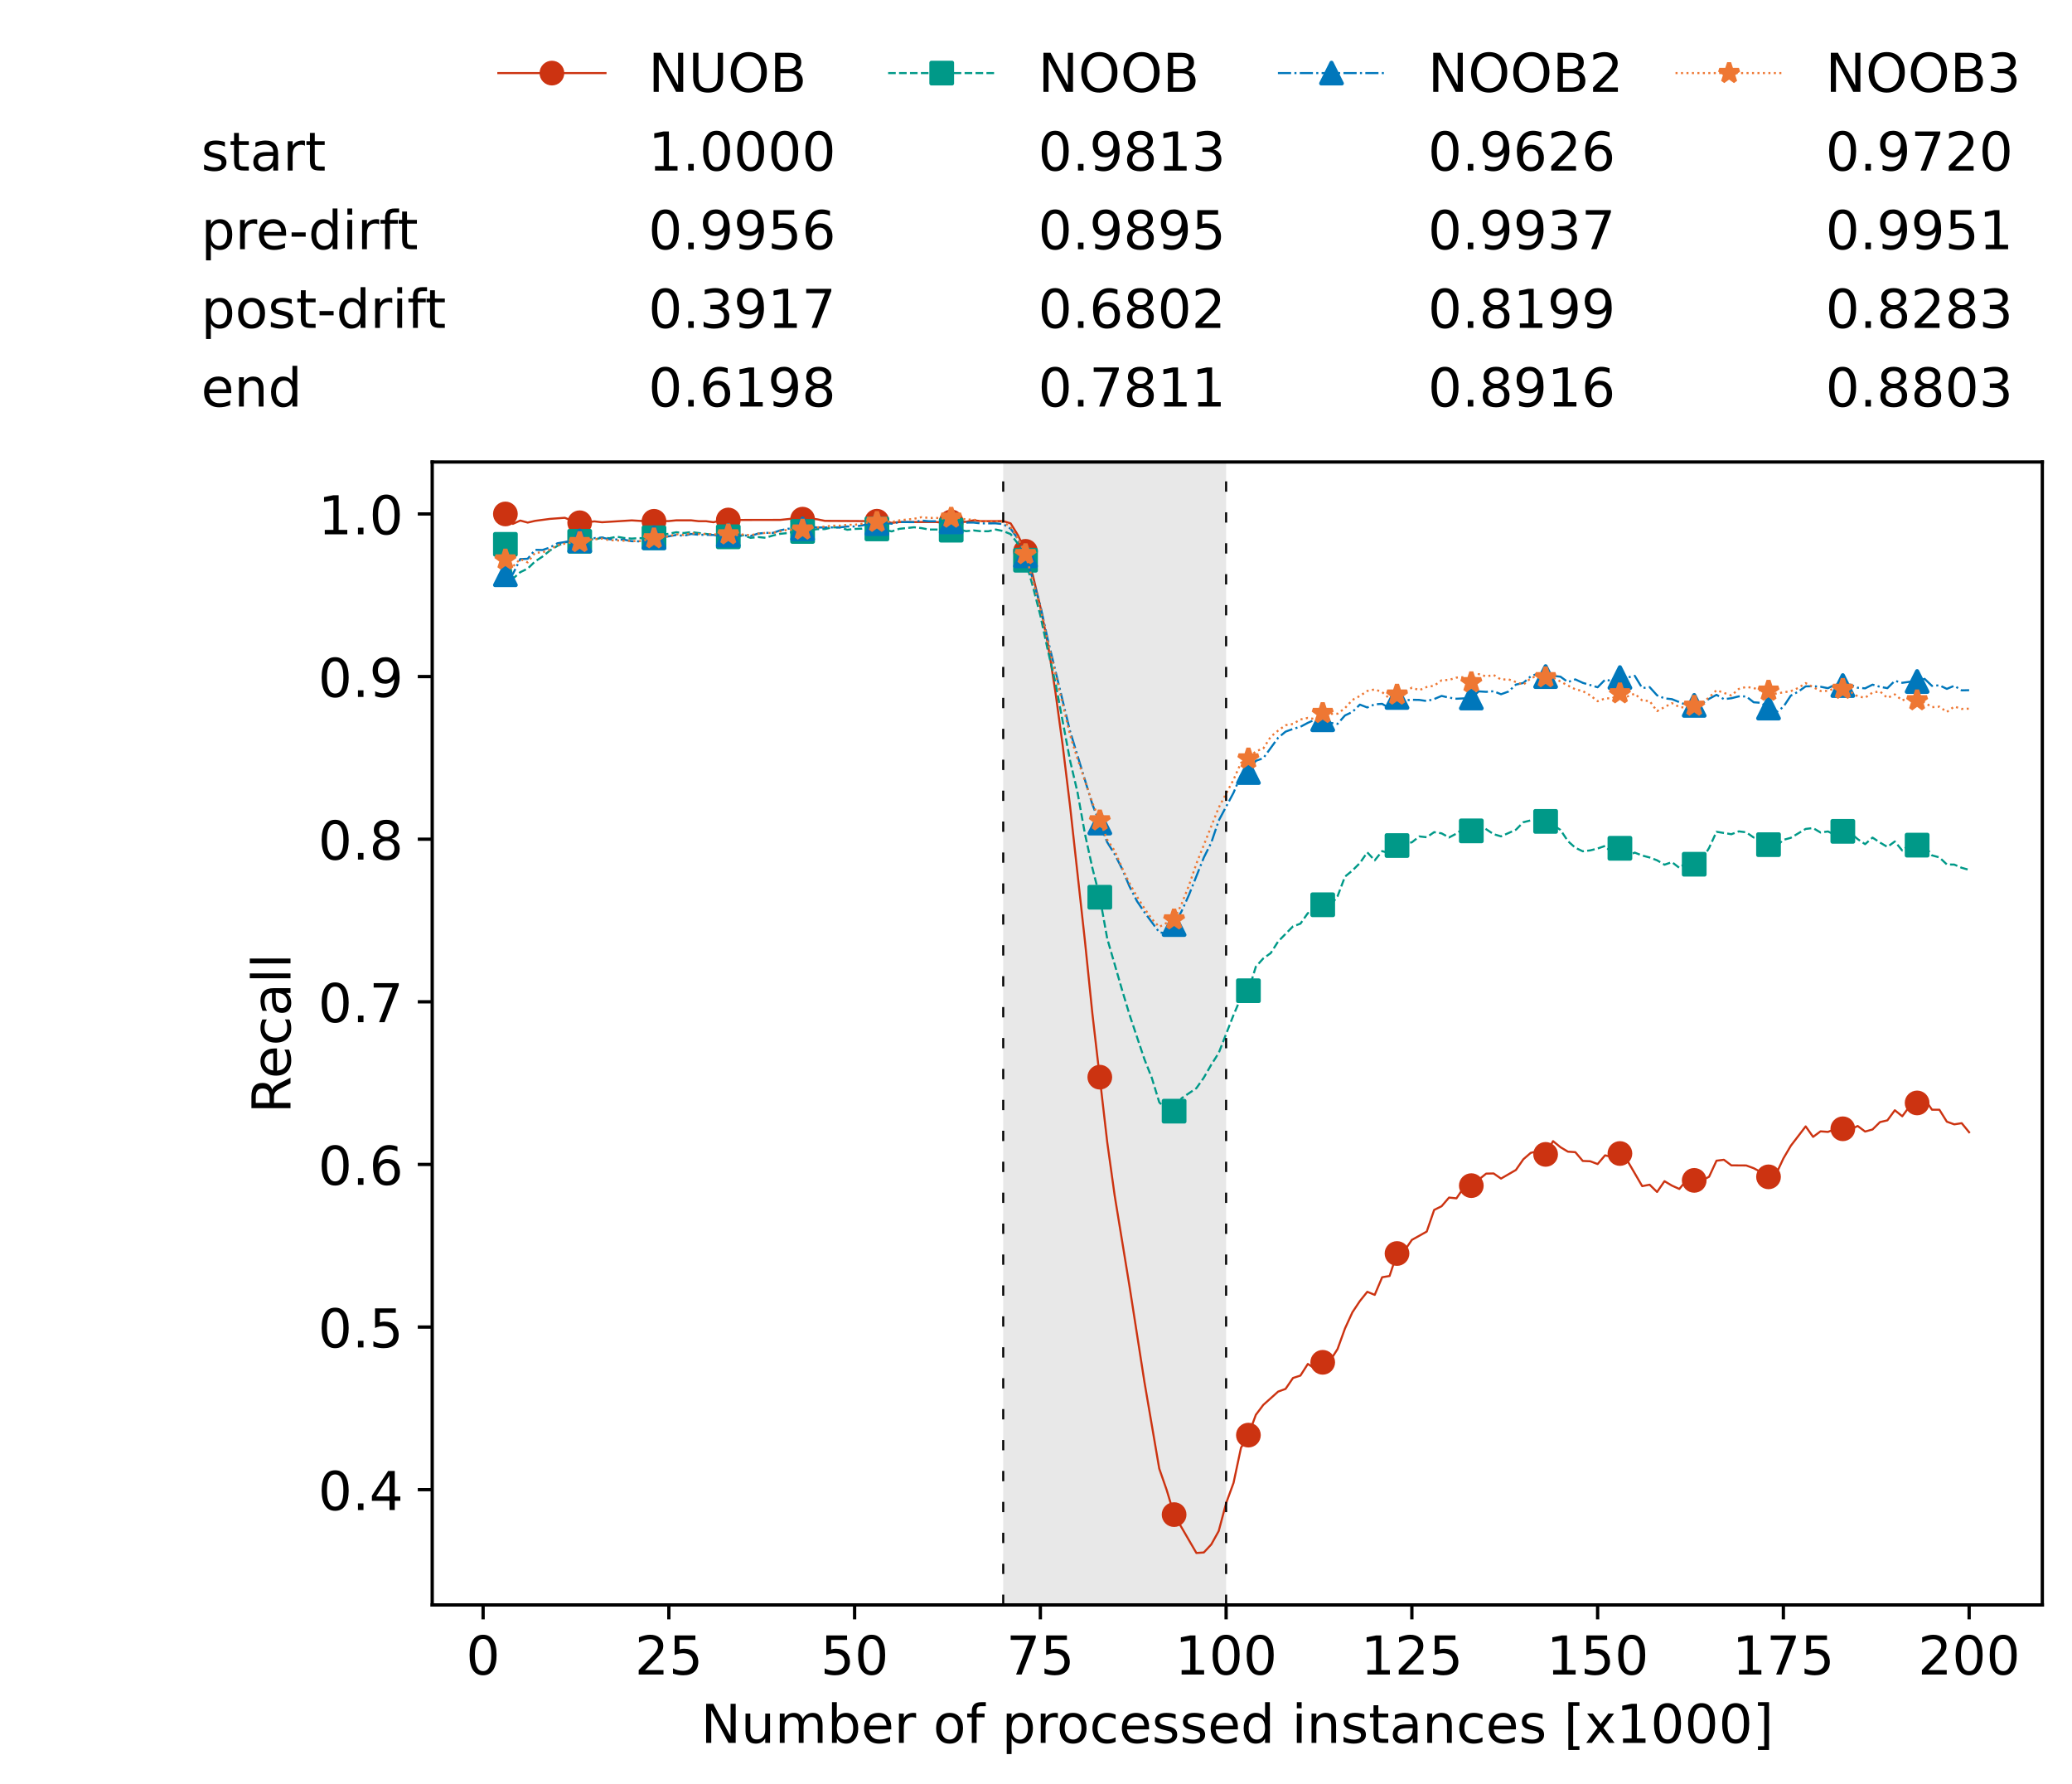 <?xml version="1.0" encoding="utf-8" standalone="no"?>
<!DOCTYPE svg PUBLIC "-//W3C//DTD SVG 1.1//EN"
  "http://www.w3.org/Graphics/SVG/1.1/DTD/svg11.dtd">
<!-- Created with matplotlib (https://matplotlib.org/) -->
<svg height="432.615pt" version="1.1" viewBox="0 0 502.65 432.615" width="502.65pt" xmlns="http://www.w3.org/2000/svg" xmlns:xlink="http://www.w3.org/1999/xlink">
 <defs>
  <style type="text/css">*{stroke-linecap:butt;stroke-linejoin:round;}</style>
 </defs>
 <g id="figure_1">
  <g id="patch_1">
   <path d="M 0 432.615 
L 502.65 432.615 
L 502.65 0 
L 0 0 
z
" style="fill:#ffffff;"/>
  </g>
  <g id="axes_1">
   <g id="patch_2">
    <path d="M 104.85 389.252 
L 495.45 389.252 
L 495.45 112.052 
L 104.85 112.052 
z
" style="fill:#ffffff;"/>
   </g>
   <g id="patch_3">
    <path clip-path="url(#p8cccb670d5)" d="M 297.446 389.252 
L 297.446 112.052 
L 243.372 112.052 
L 243.372 389.252 
z
" style="fill:#d3d3d3;opacity:0.5;"/>
   </g>
   <g id="matplotlib.axis_1">
    <g id="xtick_1">
     <g id="line2d_1">
      <defs>
       <path d="M 0 0 
L 0 3.5 
" id="m6b228c7d46" style="stroke:#000000;stroke-width:0.8;"/>
      </defs>
      <g>
       <use style="stroke:#000000;stroke-width:0.8;" x="117.197" xlink:href="#m6b228c7d46" y="389.252"/>
      </g>
     </g>
     <g id="text_1">
      <!-- 0 -->
      <g transform="translate(113.061 406.13)scale(0.13 -0.13)">
       <defs>
        <path d="M 31.781 66.406 
Q 24.172 66.406 20.328 58.906 
Q 16.5 51.422 16.5 36.375 
Q 16.5 21.391 20.328 13.891 
Q 24.172 6.391 31.781 6.391 
Q 39.453 6.391 43.281 13.891 
Q 47.125 21.391 47.125 36.375 
Q 47.125 51.422 43.281 58.906 
Q 39.453 66.406 31.781 66.406 
z
M 31.781 74.219 
Q 44.047 74.219 50.516 64.516 
Q 56.984 54.828 56.984 36.375 
Q 56.984 17.969 50.516 8.266 
Q 44.047 -1.422 31.781 -1.422 
Q 19.531 -1.422 13.062 8.266 
Q 6.594 17.969 6.594 36.375 
Q 6.594 54.828 13.062 64.516 
Q 19.531 74.219 31.781 74.219 
z
" id="DejaVuSans-48"/>
       </defs>
       <use xlink:href="#DejaVuSans-48"/>
      </g>
     </g>
    </g>
    <g id="xtick_2">
     <g id="line2d_2">
      <g>
       <use style="stroke:#000000;stroke-width:0.8;" x="162.259" xlink:href="#m6b228c7d46" y="389.252"/>
      </g>
     </g>
     <g id="text_2">
      <!-- 25 -->
      <g transform="translate(153.988 406.13)scale(0.13 -0.13)">
       <defs>
        <path d="M 19.188 8.297 
L 53.609 8.297 
L 53.609 0 
L 7.328 0 
L 7.328 8.297 
Q 12.938 14.109 22.625 23.891 
Q 32.328 33.688 34.812 36.531 
Q 39.547 41.844 41.422 45.531 
Q 43.312 49.219 43.312 52.781 
Q 43.312 58.594 39.234 62.25 
Q 35.156 65.922 28.609 65.922 
Q 23.969 65.922 18.812 64.312 
Q 13.672 62.703 7.812 59.422 
L 7.812 69.391 
Q 13.766 71.781 18.938 73 
Q 24.125 74.219 28.422 74.219 
Q 39.75 74.219 46.484 68.547 
Q 53.219 62.891 53.219 53.422 
Q 53.219 48.922 51.531 44.891 
Q 49.859 40.875 45.406 35.406 
Q 44.188 33.984 37.641 27.219 
Q 31.109 20.453 19.188 8.297 
z
" id="DejaVuSans-50"/>
        <path d="M 10.797 72.906 
L 49.516 72.906 
L 49.516 64.594 
L 19.828 64.594 
L 19.828 46.734 
Q 21.969 47.469 24.109 47.828 
Q 26.266 48.188 28.422 48.188 
Q 40.625 48.188 47.75 41.5 
Q 54.891 34.812 54.891 23.391 
Q 54.891 11.625 47.562 5.094 
Q 40.234 -1.422 26.906 -1.422 
Q 22.312 -1.422 17.547 -0.641 
Q 12.797 0.141 7.719 1.703 
L 7.719 11.625 
Q 12.109 9.234 16.797 8.062 
Q 21.484 6.891 26.703 6.891 
Q 35.156 6.891 40.078 11.328 
Q 45.016 15.766 45.016 23.391 
Q 45.016 31 40.078 35.438 
Q 35.156 39.891 26.703 39.891 
Q 22.75 39.891 18.812 39.016 
Q 14.891 38.141 10.797 36.281 
z
" id="DejaVuSans-53"/>
       </defs>
       <use xlink:href="#DejaVuSans-50"/>
       <use x="63.623" xlink:href="#DejaVuSans-53"/>
      </g>
     </g>
    </g>
    <g id="xtick_3">
     <g id="line2d_3">
      <g>
       <use style="stroke:#000000;stroke-width:0.8;" x="207.322" xlink:href="#m6b228c7d46" y="389.252"/>
      </g>
     </g>
     <g id="text_3">
      <!-- 50 -->
      <g transform="translate(199.05 406.13)scale(0.13 -0.13)">
       <use xlink:href="#DejaVuSans-53"/>
       <use x="63.623" xlink:href="#DejaVuSans-48"/>
      </g>
     </g>
    </g>
    <g id="xtick_4">
     <g id="line2d_4">
      <g>
       <use style="stroke:#000000;stroke-width:0.8;" x="252.384" xlink:href="#m6b228c7d46" y="389.252"/>
      </g>
     </g>
     <g id="text_4">
      <!-- 75 -->
      <g transform="translate(244.113 406.13)scale(0.13 -0.13)">
       <defs>
        <path d="M 8.203 72.906 
L 55.078 72.906 
L 55.078 68.703 
L 28.609 0 
L 18.312 0 
L 43.219 64.594 
L 8.203 64.594 
z
" id="DejaVuSans-55"/>
       </defs>
       <use xlink:href="#DejaVuSans-55"/>
       <use x="63.623" xlink:href="#DejaVuSans-53"/>
      </g>
     </g>
    </g>
    <g id="xtick_5">
     <g id="line2d_5">
      <g>
       <use style="stroke:#000000;stroke-width:0.8;" x="297.446" xlink:href="#m6b228c7d46" y="389.252"/>
      </g>
     </g>
     <g id="text_5">
      <!-- 100 -->
      <g transform="translate(285.039 406.13)scale(0.13 -0.13)">
       <defs>
        <path d="M 12.406 8.297 
L 28.516 8.297 
L 28.516 63.922 
L 10.984 60.406 
L 10.984 69.391 
L 28.422 72.906 
L 38.281 72.906 
L 38.281 8.297 
L 54.391 8.297 
L 54.391 0 
L 12.406 0 
z
" id="DejaVuSans-49"/>
       </defs>
       <use xlink:href="#DejaVuSans-49"/>
       <use x="63.623" xlink:href="#DejaVuSans-48"/>
       <use x="127.246" xlink:href="#DejaVuSans-48"/>
      </g>
     </g>
    </g>
    <g id="xtick_6">
     <g id="line2d_6">
      <g>
       <use style="stroke:#000000;stroke-width:0.8;" x="342.509" xlink:href="#m6b228c7d46" y="389.252"/>
      </g>
     </g>
     <g id="text_6">
      <!-- 125 -->
      <g transform="translate(330.102 406.13)scale(0.13 -0.13)">
       <use xlink:href="#DejaVuSans-49"/>
       <use x="63.623" xlink:href="#DejaVuSans-50"/>
       <use x="127.246" xlink:href="#DejaVuSans-53"/>
      </g>
     </g>
    </g>
    <g id="xtick_7">
     <g id="line2d_7">
      <g>
       <use style="stroke:#000000;stroke-width:0.8;" x="387.571" xlink:href="#m6b228c7d46" y="389.252"/>
      </g>
     </g>
     <g id="text_7">
      <!-- 150 -->
      <g transform="translate(375.164 406.13)scale(0.13 -0.13)">
       <use xlink:href="#DejaVuSans-49"/>
       <use x="63.623" xlink:href="#DejaVuSans-53"/>
       <use x="127.246" xlink:href="#DejaVuSans-48"/>
      </g>
     </g>
    </g>
    <g id="xtick_8">
     <g id="line2d_8">
      <g>
       <use style="stroke:#000000;stroke-width:0.8;" x="432.633" xlink:href="#m6b228c7d46" y="389.252"/>
      </g>
     </g>
     <g id="text_8">
      <!-- 175 -->
      <g transform="translate(420.226 406.13)scale(0.13 -0.13)">
       <use xlink:href="#DejaVuSans-49"/>
       <use x="63.623" xlink:href="#DejaVuSans-55"/>
       <use x="127.246" xlink:href="#DejaVuSans-53"/>
      </g>
     </g>
    </g>
    <g id="xtick_9">
     <g id="line2d_9">
      <g>
       <use style="stroke:#000000;stroke-width:0.8;" x="477.695" xlink:href="#m6b228c7d46" y="389.252"/>
      </g>
     </g>
     <g id="text_9">
      <!-- 200 -->
      <g transform="translate(465.289 406.13)scale(0.13 -0.13)">
       <use xlink:href="#DejaVuSans-50"/>
       <use x="63.623" xlink:href="#DejaVuSans-48"/>
       <use x="127.246" xlink:href="#DejaVuSans-48"/>
      </g>
     </g>
    </g>
    <g id="text_10">
     <!-- Number of processed instances [x1000] -->
     <g transform="translate(170.025 422.711)scale(0.13 -0.13)">
      <defs>
       <path d="M 9.812 72.906 
L 23.094 72.906 
L 55.422 11.922 
L 55.422 72.906 
L 64.984 72.906 
L 64.984 0 
L 51.703 0 
L 19.391 60.984 
L 19.391 0 
L 9.812 0 
z
" id="DejaVuSans-78"/>
       <path d="M 8.5 21.578 
L 8.5 54.688 
L 17.484 54.688 
L 17.484 21.922 
Q 17.484 14.156 20.5 10.266 
Q 23.531 6.391 29.594 6.391 
Q 36.859 6.391 41.078 11.031 
Q 45.312 15.672 45.312 23.688 
L 45.312 54.688 
L 54.297 54.688 
L 54.297 0 
L 45.312 0 
L 45.312 8.406 
Q 42.047 3.422 37.719 1 
Q 33.406 -1.422 27.688 -1.422 
Q 18.266 -1.422 13.375 4.438 
Q 8.5 10.297 8.5 21.578 
z
M 31.109 56 
z
" id="DejaVuSans-117"/>
       <path d="M 52 44.188 
Q 55.375 50.25 60.062 53.125 
Q 64.75 56 71.094 56 
Q 79.641 56 84.281 50.016 
Q 88.922 44.047 88.922 33.016 
L 88.922 0 
L 79.891 0 
L 79.891 32.719 
Q 79.891 40.578 77.094 44.375 
Q 74.312 48.188 68.609 48.188 
Q 61.625 48.188 57.562 43.547 
Q 53.516 38.922 53.516 30.906 
L 53.516 0 
L 44.484 0 
L 44.484 32.719 
Q 44.484 40.625 41.703 44.406 
Q 38.922 48.188 33.109 48.188 
Q 26.219 48.188 22.156 43.531 
Q 18.109 38.875 18.109 30.906 
L 18.109 0 
L 9.078 0 
L 9.078 54.688 
L 18.109 54.688 
L 18.109 46.188 
Q 21.188 51.219 25.484 53.609 
Q 29.781 56 35.688 56 
Q 41.656 56 45.828 52.969 
Q 50 49.953 52 44.188 
z
" id="DejaVuSans-109"/>
       <path d="M 48.688 27.297 
Q 48.688 37.203 44.609 42.844 
Q 40.531 48.484 33.406 48.484 
Q 26.266 48.484 22.188 42.844 
Q 18.109 37.203 18.109 27.297 
Q 18.109 17.391 22.188 11.75 
Q 26.266 6.109 33.406 6.109 
Q 40.531 6.109 44.609 11.75 
Q 48.688 17.391 48.688 27.297 
z
M 18.109 46.391 
Q 20.953 51.266 25.266 53.625 
Q 29.594 56 35.594 56 
Q 45.562 56 51.781 48.094 
Q 58.016 40.188 58.016 27.297 
Q 58.016 14.406 51.781 6.484 
Q 45.562 -1.422 35.594 -1.422 
Q 29.594 -1.422 25.266 0.953 
Q 20.953 3.328 18.109 8.203 
L 18.109 0 
L 9.078 0 
L 9.078 75.984 
L 18.109 75.984 
z
" id="DejaVuSans-98"/>
       <path d="M 56.203 29.594 
L 56.203 25.203 
L 14.891 25.203 
Q 15.484 15.922 20.484 11.062 
Q 25.484 6.203 34.422 6.203 
Q 39.594 6.203 44.453 7.469 
Q 49.312 8.734 54.109 11.281 
L 54.109 2.781 
Q 49.266 0.734 44.188 -0.344 
Q 39.109 -1.422 33.891 -1.422 
Q 20.797 -1.422 13.156 6.188 
Q 5.516 13.812 5.516 26.812 
Q 5.516 40.234 12.766 48.109 
Q 20.016 56 32.328 56 
Q 43.359 56 49.781 48.891 
Q 56.203 41.797 56.203 29.594 
z
M 47.219 32.234 
Q 47.125 39.594 43.094 43.984 
Q 39.062 48.391 32.422 48.391 
Q 24.906 48.391 20.391 44.141 
Q 15.875 39.891 15.188 32.172 
z
" id="DejaVuSans-101"/>
       <path d="M 41.109 46.297 
Q 39.594 47.172 37.812 47.578 
Q 36.031 48 33.891 48 
Q 26.266 48 22.188 43.047 
Q 18.109 38.094 18.109 28.812 
L 18.109 0 
L 9.078 0 
L 9.078 54.688 
L 18.109 54.688 
L 18.109 46.188 
Q 20.953 51.172 25.484 53.578 
Q 30.031 56 36.531 56 
Q 37.453 56 38.578 55.875 
Q 39.703 55.766 41.062 55.516 
z
" id="DejaVuSans-114"/>
       <path id="DejaVuSans-32"/>
       <path d="M 30.609 48.391 
Q 23.391 48.391 19.188 42.75 
Q 14.984 37.109 14.984 27.297 
Q 14.984 17.484 19.156 11.844 
Q 23.344 6.203 30.609 6.203 
Q 37.797 6.203 41.984 11.859 
Q 46.188 17.531 46.188 27.297 
Q 46.188 37.016 41.984 42.703 
Q 37.797 48.391 30.609 48.391 
z
M 30.609 56 
Q 42.328 56 49.016 48.375 
Q 55.719 40.766 55.719 27.297 
Q 55.719 13.875 49.016 6.219 
Q 42.328 -1.422 30.609 -1.422 
Q 18.844 -1.422 12.172 6.219 
Q 5.516 13.875 5.516 27.297 
Q 5.516 40.766 12.172 48.375 
Q 18.844 56 30.609 56 
z
" id="DejaVuSans-111"/>
       <path d="M 37.109 75.984 
L 37.109 68.5 
L 28.516 68.5 
Q 23.688 68.5 21.797 66.547 
Q 19.922 64.594 19.922 59.516 
L 19.922 54.688 
L 34.719 54.688 
L 34.719 47.703 
L 19.922 47.703 
L 19.922 0 
L 10.891 0 
L 10.891 47.703 
L 2.297 47.703 
L 2.297 54.688 
L 10.891 54.688 
L 10.891 58.5 
Q 10.891 67.625 15.141 71.797 
Q 19.391 75.984 28.609 75.984 
z
" id="DejaVuSans-102"/>
       <path d="M 18.109 8.203 
L 18.109 -20.797 
L 9.078 -20.797 
L 9.078 54.688 
L 18.109 54.688 
L 18.109 46.391 
Q 20.953 51.266 25.266 53.625 
Q 29.594 56 35.594 56 
Q 45.562 56 51.781 48.094 
Q 58.016 40.188 58.016 27.297 
Q 58.016 14.406 51.781 6.484 
Q 45.562 -1.422 35.594 -1.422 
Q 29.594 -1.422 25.266 0.953 
Q 20.953 3.328 18.109 8.203 
z
M 48.688 27.297 
Q 48.688 37.203 44.609 42.844 
Q 40.531 48.484 33.406 48.484 
Q 26.266 48.484 22.188 42.844 
Q 18.109 37.203 18.109 27.297 
Q 18.109 17.391 22.188 11.75 
Q 26.266 6.109 33.406 6.109 
Q 40.531 6.109 44.609 11.75 
Q 48.688 17.391 48.688 27.297 
z
" id="DejaVuSans-112"/>
       <path d="M 48.781 52.594 
L 48.781 44.188 
Q 44.969 46.297 41.141 47.344 
Q 37.312 48.391 33.406 48.391 
Q 24.656 48.391 19.812 42.844 
Q 14.984 37.312 14.984 27.297 
Q 14.984 17.281 19.812 11.734 
Q 24.656 6.203 33.406 6.203 
Q 37.312 6.203 41.141 7.25 
Q 44.969 8.297 48.781 10.406 
L 48.781 2.094 
Q 45.016 0.344 40.984 -0.531 
Q 36.969 -1.422 32.422 -1.422 
Q 20.062 -1.422 12.781 6.344 
Q 5.516 14.109 5.516 27.297 
Q 5.516 40.672 12.859 48.328 
Q 20.219 56 33.016 56 
Q 37.156 56 41.109 55.141 
Q 45.062 54.297 48.781 52.594 
z
" id="DejaVuSans-99"/>
       <path d="M 44.281 53.078 
L 44.281 44.578 
Q 40.484 46.531 36.375 47.5 
Q 32.281 48.484 27.875 48.484 
Q 21.188 48.484 17.844 46.438 
Q 14.5 44.391 14.5 40.281 
Q 14.5 37.156 16.891 35.375 
Q 19.281 33.594 26.516 31.984 
L 29.594 31.297 
Q 39.156 29.25 43.188 25.516 
Q 47.219 21.781 47.219 15.094 
Q 47.219 7.469 41.188 3.016 
Q 35.156 -1.422 24.609 -1.422 
Q 20.219 -1.422 15.453 -0.562 
Q 10.688 0.297 5.422 2 
L 5.422 11.281 
Q 10.406 8.688 15.234 7.391 
Q 20.062 6.109 24.812 6.109 
Q 31.156 6.109 34.562 8.281 
Q 37.984 10.453 37.984 14.406 
Q 37.984 18.062 35.516 20.016 
Q 33.062 21.969 24.703 23.781 
L 21.578 24.516 
Q 13.234 26.266 9.516 29.906 
Q 5.812 33.547 5.812 39.891 
Q 5.812 47.609 11.281 51.797 
Q 16.75 56 26.812 56 
Q 31.781 56 36.172 55.266 
Q 40.578 54.547 44.281 53.078 
z
" id="DejaVuSans-115"/>
       <path d="M 45.406 46.391 
L 45.406 75.984 
L 54.391 75.984 
L 54.391 0 
L 45.406 0 
L 45.406 8.203 
Q 42.578 3.328 38.25 0.953 
Q 33.938 -1.422 27.875 -1.422 
Q 17.969 -1.422 11.734 6.484 
Q 5.516 14.406 5.516 27.297 
Q 5.516 40.188 11.734 48.094 
Q 17.969 56 27.875 56 
Q 33.938 56 38.25 53.625 
Q 42.578 51.266 45.406 46.391 
z
M 14.797 27.297 
Q 14.797 17.391 18.875 11.75 
Q 22.953 6.109 30.078 6.109 
Q 37.203 6.109 41.297 11.75 
Q 45.406 17.391 45.406 27.297 
Q 45.406 37.203 41.297 42.844 
Q 37.203 48.484 30.078 48.484 
Q 22.953 48.484 18.875 42.844 
Q 14.797 37.203 14.797 27.297 
z
" id="DejaVuSans-100"/>
       <path d="M 9.422 54.688 
L 18.406 54.688 
L 18.406 0 
L 9.422 0 
z
M 9.422 75.984 
L 18.406 75.984 
L 18.406 64.594 
L 9.422 64.594 
z
" id="DejaVuSans-105"/>
       <path d="M 54.891 33.016 
L 54.891 0 
L 45.906 0 
L 45.906 32.719 
Q 45.906 40.484 42.875 44.328 
Q 39.844 48.188 33.797 48.188 
Q 26.516 48.188 22.312 43.547 
Q 18.109 38.922 18.109 30.906 
L 18.109 0 
L 9.078 0 
L 9.078 54.688 
L 18.109 54.688 
L 18.109 46.188 
Q 21.344 51.125 25.703 53.562 
Q 30.078 56 35.797 56 
Q 45.219 56 50.047 50.172 
Q 54.891 44.344 54.891 33.016 
z
" id="DejaVuSans-110"/>
       <path d="M 18.312 70.219 
L 18.312 54.688 
L 36.812 54.688 
L 36.812 47.703 
L 18.312 47.703 
L 18.312 18.016 
Q 18.312 11.328 20.141 9.422 
Q 21.969 7.516 27.594 7.516 
L 36.812 7.516 
L 36.812 0 
L 27.594 0 
Q 17.188 0 13.234 3.875 
Q 9.281 7.766 9.281 18.016 
L 9.281 47.703 
L 2.688 47.703 
L 2.688 54.688 
L 9.281 54.688 
L 9.281 70.219 
z
" id="DejaVuSans-116"/>
       <path d="M 34.281 27.484 
Q 23.391 27.484 19.188 25 
Q 14.984 22.516 14.984 16.5 
Q 14.984 11.719 18.141 8.906 
Q 21.297 6.109 26.703 6.109 
Q 34.188 6.109 38.703 11.406 
Q 43.219 16.703 43.219 25.484 
L 43.219 27.484 
z
M 52.203 31.203 
L 52.203 0 
L 43.219 0 
L 43.219 8.297 
Q 40.141 3.328 35.547 0.953 
Q 30.953 -1.422 24.312 -1.422 
Q 15.922 -1.422 10.953 3.297 
Q 6 8.016 6 15.922 
Q 6 25.141 12.172 29.828 
Q 18.359 34.516 30.609 34.516 
L 43.219 34.516 
L 43.219 35.406 
Q 43.219 41.609 39.141 45 
Q 35.062 48.391 27.688 48.391 
Q 23 48.391 18.547 47.266 
Q 14.109 46.141 10.016 43.891 
L 10.016 52.203 
Q 14.938 54.109 19.578 55.047 
Q 24.219 56 28.609 56 
Q 40.484 56 46.344 49.844 
Q 52.203 43.703 52.203 31.203 
z
" id="DejaVuSans-97"/>
       <path d="M 8.594 75.984 
L 29.297 75.984 
L 29.297 69 
L 17.578 69 
L 17.578 -6.203 
L 29.297 -6.203 
L 29.297 -13.188 
L 8.594 -13.188 
z
" id="DejaVuSans-91"/>
       <path d="M 54.891 54.688 
L 35.109 28.078 
L 55.906 0 
L 45.312 0 
L 29.391 21.484 
L 13.484 0 
L 2.875 0 
L 24.125 28.609 
L 4.688 54.688 
L 15.281 54.688 
L 29.781 35.203 
L 44.281 54.688 
z
" id="DejaVuSans-120"/>
       <path d="M 30.422 75.984 
L 30.422 -13.188 
L 9.719 -13.188 
L 9.719 -6.203 
L 21.391 -6.203 
L 21.391 69 
L 9.719 69 
L 9.719 75.984 
z
" id="DejaVuSans-93"/>
      </defs>
      <use xlink:href="#DejaVuSans-78"/>
      <use x="74.805" xlink:href="#DejaVuSans-117"/>
      <use x="138.184" xlink:href="#DejaVuSans-109"/>
      <use x="235.596" xlink:href="#DejaVuSans-98"/>
      <use x="299.072" xlink:href="#DejaVuSans-101"/>
      <use x="360.596" xlink:href="#DejaVuSans-114"/>
      <use x="401.709" xlink:href="#DejaVuSans-32"/>
      <use x="433.496" xlink:href="#DejaVuSans-111"/>
      <use x="494.678" xlink:href="#DejaVuSans-102"/>
      <use x="529.883" xlink:href="#DejaVuSans-32"/>
      <use x="561.67" xlink:href="#DejaVuSans-112"/>
      <use x="625.146" xlink:href="#DejaVuSans-114"/>
      <use x="664.01" xlink:href="#DejaVuSans-111"/>
      <use x="725.191" xlink:href="#DejaVuSans-99"/>
      <use x="780.172" xlink:href="#DejaVuSans-101"/>
      <use x="841.695" xlink:href="#DejaVuSans-115"/>
      <use x="893.795" xlink:href="#DejaVuSans-115"/>
      <use x="945.895" xlink:href="#DejaVuSans-101"/>
      <use x="1007.418" xlink:href="#DejaVuSans-100"/>
      <use x="1070.895" xlink:href="#DejaVuSans-32"/>
      <use x="1102.682" xlink:href="#DejaVuSans-105"/>
      <use x="1130.465" xlink:href="#DejaVuSans-110"/>
      <use x="1193.844" xlink:href="#DejaVuSans-115"/>
      <use x="1245.943" xlink:href="#DejaVuSans-116"/>
      <use x="1285.152" xlink:href="#DejaVuSans-97"/>
      <use x="1346.432" xlink:href="#DejaVuSans-110"/>
      <use x="1409.811" xlink:href="#DejaVuSans-99"/>
      <use x="1464.791" xlink:href="#DejaVuSans-101"/>
      <use x="1526.314" xlink:href="#DejaVuSans-115"/>
      <use x="1578.414" xlink:href="#DejaVuSans-32"/>
      <use x="1610.201" xlink:href="#DejaVuSans-91"/>
      <use x="1649.215" xlink:href="#DejaVuSans-120"/>
      <use x="1708.395" xlink:href="#DejaVuSans-49"/>
      <use x="1772.018" xlink:href="#DejaVuSans-48"/>
      <use x="1835.641" xlink:href="#DejaVuSans-48"/>
      <use x="1899.264" xlink:href="#DejaVuSans-48"/>
      <use x="1962.887" xlink:href="#DejaVuSans-93"/>
     </g>
    </g>
   </g>
   <g id="matplotlib.axis_2">
    <g id="ytick_1">
     <g id="line2d_10">
      <defs>
       <path d="M 0 0 
L -3.5 0 
" id="m86a3dde059" style="stroke:#000000;stroke-width:0.8;"/>
      </defs>
      <g>
       <use style="stroke:#000000;stroke-width:0.8;" x="104.85" xlink:href="#m86a3dde059" y="361.3"/>
      </g>
     </g>
     <g id="text_11">
      <!-- 0.4 -->
      <g transform="translate(77.176 366.239)scale(0.13 -0.13)">
       <defs>
        <path d="M 10.688 12.406 
L 21 12.406 
L 21 0 
L 10.688 0 
z
" id="DejaVuSans-46"/>
        <path d="M 37.797 64.312 
L 12.891 25.391 
L 37.797 25.391 
z
M 35.203 72.906 
L 47.609 72.906 
L 47.609 25.391 
L 58.016 25.391 
L 58.016 17.188 
L 47.609 17.188 
L 47.609 0 
L 37.797 0 
L 37.797 17.188 
L 4.891 17.188 
L 4.891 26.703 
z
" id="DejaVuSans-52"/>
       </defs>
       <use xlink:href="#DejaVuSans-48"/>
       <use x="63.623" xlink:href="#DejaVuSans-46"/>
       <use x="95.41" xlink:href="#DejaVuSans-52"/>
      </g>
     </g>
    </g>
    <g id="ytick_2">
     <g id="line2d_11">
      <g>
       <use style="stroke:#000000;stroke-width:0.8;" x="104.85" xlink:href="#m86a3dde059" y="321.859"/>
      </g>
     </g>
     <g id="text_12">
      <!-- 0.5 -->
      <g transform="translate(77.176 326.798)scale(0.13 -0.13)">
       <use xlink:href="#DejaVuSans-48"/>
       <use x="63.623" xlink:href="#DejaVuSans-46"/>
       <use x="95.41" xlink:href="#DejaVuSans-53"/>
      </g>
     </g>
    </g>
    <g id="ytick_3">
     <g id="line2d_12">
      <g>
       <use style="stroke:#000000;stroke-width:0.8;" x="104.85" xlink:href="#m86a3dde059" y="282.417"/>
      </g>
     </g>
     <g id="text_13">
      <!-- 0.6 -->
      <g transform="translate(77.176 287.356)scale(0.13 -0.13)">
       <defs>
        <path d="M 33.016 40.375 
Q 26.375 40.375 22.484 35.828 
Q 18.609 31.297 18.609 23.391 
Q 18.609 15.531 22.484 10.953 
Q 26.375 6.391 33.016 6.391 
Q 39.656 6.391 43.531 10.953 
Q 47.406 15.531 47.406 23.391 
Q 47.406 31.297 43.531 35.828 
Q 39.656 40.375 33.016 40.375 
z
M 52.594 71.297 
L 52.594 62.312 
Q 48.875 64.062 45.094 64.984 
Q 41.312 65.922 37.594 65.922 
Q 27.828 65.922 22.672 59.328 
Q 17.531 52.734 16.797 39.406 
Q 19.672 43.656 24.016 45.922 
Q 28.375 48.188 33.594 48.188 
Q 44.578 48.188 50.953 41.516 
Q 57.328 34.859 57.328 23.391 
Q 57.328 12.156 50.688 5.359 
Q 44.047 -1.422 33.016 -1.422 
Q 20.359 -1.422 13.672 8.266 
Q 6.984 17.969 6.984 36.375 
Q 6.984 53.656 15.188 63.938 
Q 23.391 74.219 37.203 74.219 
Q 40.922 74.219 44.703 73.484 
Q 48.484 72.75 52.594 71.297 
z
" id="DejaVuSans-54"/>
       </defs>
       <use xlink:href="#DejaVuSans-48"/>
       <use x="63.623" xlink:href="#DejaVuSans-46"/>
       <use x="95.41" xlink:href="#DejaVuSans-54"/>
      </g>
     </g>
    </g>
    <g id="ytick_4">
     <g id="line2d_13">
      <g>
       <use style="stroke:#000000;stroke-width:0.8;" x="104.85" xlink:href="#m86a3dde059" y="242.976"/>
      </g>
     </g>
     <g id="text_14">
      <!-- 0.7 -->
      <g transform="translate(77.176 247.915)scale(0.13 -0.13)">
       <use xlink:href="#DejaVuSans-48"/>
       <use x="63.623" xlink:href="#DejaVuSans-46"/>
       <use x="95.41" xlink:href="#DejaVuSans-55"/>
      </g>
     </g>
    </g>
    <g id="ytick_5">
     <g id="line2d_14">
      <g>
       <use style="stroke:#000000;stroke-width:0.8;" x="104.85" xlink:href="#m86a3dde059" y="203.535"/>
      </g>
     </g>
     <g id="text_15">
      <!-- 0.8 -->
      <g transform="translate(77.176 208.474)scale(0.13 -0.13)">
       <defs>
        <path d="M 31.781 34.625 
Q 24.75 34.625 20.719 30.859 
Q 16.703 27.094 16.703 20.516 
Q 16.703 13.922 20.719 10.156 
Q 24.75 6.391 31.781 6.391 
Q 38.812 6.391 42.859 10.172 
Q 46.922 13.969 46.922 20.516 
Q 46.922 27.094 42.891 30.859 
Q 38.875 34.625 31.781 34.625 
z
M 21.922 38.812 
Q 15.578 40.375 12.031 44.719 
Q 8.5 49.078 8.5 55.328 
Q 8.5 64.062 14.719 69.141 
Q 20.953 74.219 31.781 74.219 
Q 42.672 74.219 48.875 69.141 
Q 55.078 64.062 55.078 55.328 
Q 55.078 49.078 51.531 44.719 
Q 48 40.375 41.703 38.812 
Q 48.828 37.156 52.797 32.312 
Q 56.781 27.484 56.781 20.516 
Q 56.781 9.906 50.312 4.234 
Q 43.844 -1.422 31.781 -1.422 
Q 19.734 -1.422 13.25 4.234 
Q 6.781 9.906 6.781 20.516 
Q 6.781 27.484 10.781 32.312 
Q 14.797 37.156 21.922 38.812 
z
M 18.312 54.391 
Q 18.312 48.734 21.844 45.562 
Q 25.391 42.391 31.781 42.391 
Q 38.141 42.391 41.719 45.562 
Q 45.312 48.734 45.312 54.391 
Q 45.312 60.062 41.719 63.234 
Q 38.141 66.406 31.781 66.406 
Q 25.391 66.406 21.844 63.234 
Q 18.312 60.062 18.312 54.391 
z
" id="DejaVuSans-56"/>
       </defs>
       <use xlink:href="#DejaVuSans-48"/>
       <use x="63.623" xlink:href="#DejaVuSans-46"/>
       <use x="95.41" xlink:href="#DejaVuSans-56"/>
      </g>
     </g>
    </g>
    <g id="ytick_6">
     <g id="line2d_15">
      <g>
       <use style="stroke:#000000;stroke-width:0.8;" x="104.85" xlink:href="#m86a3dde059" y="164.093"/>
      </g>
     </g>
     <g id="text_16">
      <!-- 0.9 -->
      <g transform="translate(77.176 169.032)scale(0.13 -0.13)">
       <defs>
        <path d="M 10.984 1.516 
L 10.984 10.5 
Q 14.703 8.734 18.5 7.812 
Q 22.312 6.891 25.984 6.891 
Q 35.75 6.891 40.891 13.453 
Q 46.047 20.016 46.781 33.406 
Q 43.953 29.203 39.594 26.953 
Q 35.25 24.703 29.984 24.703 
Q 19.047 24.703 12.672 31.312 
Q 6.297 37.938 6.297 49.422 
Q 6.297 60.641 12.938 67.422 
Q 19.578 74.219 30.609 74.219 
Q 43.266 74.219 49.922 64.516 
Q 56.594 54.828 56.594 36.375 
Q 56.594 19.141 48.406 8.859 
Q 40.234 -1.422 26.422 -1.422 
Q 22.703 -1.422 18.891 -0.688 
Q 15.094 0.047 10.984 1.516 
z
M 30.609 32.422 
Q 37.25 32.422 41.125 36.953 
Q 45.016 41.5 45.016 49.422 
Q 45.016 57.281 41.125 61.844 
Q 37.25 66.406 30.609 66.406 
Q 23.969 66.406 20.094 61.844 
Q 16.219 57.281 16.219 49.422 
Q 16.219 41.5 20.094 36.953 
Q 23.969 32.422 30.609 32.422 
z
" id="DejaVuSans-57"/>
       </defs>
       <use xlink:href="#DejaVuSans-48"/>
       <use x="63.623" xlink:href="#DejaVuSans-46"/>
       <use x="95.41" xlink:href="#DejaVuSans-57"/>
      </g>
     </g>
    </g>
    <g id="ytick_7">
     <g id="line2d_16">
      <g>
       <use style="stroke:#000000;stroke-width:0.8;" x="104.85" xlink:href="#m86a3dde059" y="124.652"/>
      </g>
     </g>
     <g id="text_17">
      <!-- 1.0 -->
      <g transform="translate(77.176 129.591)scale(0.13 -0.13)">
       <use xlink:href="#DejaVuSans-49"/>
       <use x="63.623" xlink:href="#DejaVuSans-46"/>
       <use x="95.41" xlink:href="#DejaVuSans-48"/>
      </g>
     </g>
    </g>
    <g id="text_18">
     <!-- Recall -->
     <g transform="translate(70.472 270.044)rotate(-90)scale(0.13 -0.13)">
      <defs>
       <path d="M 44.391 34.188 
Q 47.562 33.109 50.562 29.594 
Q 53.562 26.078 56.594 19.922 
L 66.609 0 
L 56 0 
L 46.688 18.703 
Q 43.062 26.031 39.672 28.422 
Q 36.281 30.812 30.422 30.812 
L 19.672 30.812 
L 19.672 0 
L 9.812 0 
L 9.812 72.906 
L 32.078 72.906 
Q 44.578 72.906 50.734 67.672 
Q 56.891 62.453 56.891 51.906 
Q 56.891 45.016 53.688 40.469 
Q 50.484 35.938 44.391 34.188 
z
M 19.672 64.797 
L 19.672 38.922 
L 32.078 38.922 
Q 39.203 38.922 42.844 42.219 
Q 46.484 45.516 46.484 51.906 
Q 46.484 58.297 42.844 61.547 
Q 39.203 64.797 32.078 64.797 
z
" id="DejaVuSans-82"/>
       <path d="M 9.422 75.984 
L 18.406 75.984 
L 18.406 0 
L 9.422 0 
z
" id="DejaVuSans-108"/>
      </defs>
      <use xlink:href="#DejaVuSans-82"/>
      <use x="64.982" xlink:href="#DejaVuSans-101"/>
      <use x="126.506" xlink:href="#DejaVuSans-99"/>
      <use x="181.486" xlink:href="#DejaVuSans-97"/>
      <use x="242.766" xlink:href="#DejaVuSans-108"/>
      <use x="270.549" xlink:href="#DejaVuSans-108"/>
     </g>
    </g>
   </g>
   <g id="line2d_17"/>
   <g id="line2d_18"/>
   <g id="line2d_19"/>
   <g id="line2d_20"/>
   <g id="line2d_21"/>
   <g id="line2d_22">
    <path clip-path="url(#p8cccb670d5)" d="M 122.605 124.652 
L 124.407 127.057 
L 126.21 126.255 
L 128.012 126.743 
L 129.815 126.324 
L 133.419 125.847 
L 137.024 125.581 
L 138.827 126.327 
L 140.629 126.783 
L 144.234 126.455 
L 146.037 126.658 
L 153.247 126.212 
L 156.852 126.43 
L 162.259 126.375 
L 164.062 126.198 
L 167.667 126.198 
L 169.469 126.405 
L 171.272 126.405 
L 173.074 126.658 
L 174.877 126.238 
L 176.679 126.114 
L 189.297 126.09 
L 192.902 125.716 
L 194.704 125.915 
L 196.507 125.729 
L 198.309 125.961 
L 200.112 126.326 
L 214.532 126.411 
L 216.334 126.818 
L 218.137 126.61 
L 227.149 126.61 
L 228.952 126.777 
L 230.754 126.578 
L 234.359 126.558 
L 236.162 126.193 
L 237.964 126.396 
L 243.372 126.385 
L 245.174 126.936 
L 246.976 129.865 
L 248.779 133.719 
L 250.581 139.635 
L 252.384 147.196 
L 254.186 156.06 
L 255.989 167.51 
L 257.791 180.718 
L 259.594 195.554 
L 263.199 228.258 
L 265.001 245.818 
L 268.606 277.028 
L 270.409 289.963 
L 274.014 311.984 
L 277.619 335.108 
L 281.224 356.192 
L 283.026 361.371 
L 284.829 367.345 
L 290.236 376.652 
L 292.039 376.526 
L 293.841 374.587 
L 295.644 371.342 
L 297.446 364.582 
L 299.249 359.644 
L 301.051 351.148 
L 302.854 348.067 
L 304.656 343.148 
L 306.459 340.742 
L 310.064 337.512 
L 311.866 336.857 
L 313.669 334.209 
L 315.471 333.628 
L 317.274 330.803 
L 319.076 331.99 
L 320.879 330.405 
L 322.681 330.006 
L 324.484 327.182 
L 326.286 322.195 
L 328.089 318.266 
L 329.891 315.555 
L 331.694 313.306 
L 333.496 314.048 
L 335.299 309.778 
L 337.101 309.469 
L 338.904 304.018 
L 340.706 303.333 
L 342.509 300.712 
L 346.114 298.7 
L 347.916 293.444 
L 349.719 292.554 
L 351.521 290.452 
L 353.324 290.636 
L 355.126 287.987 
L 356.928 287.557 
L 360.533 284.643 
L 362.336 284.601 
L 364.138 285.845 
L 367.743 283.762 
L 369.546 281.171 
L 371.348 279.607 
L 373.151 279.163 
L 374.953 279.978 
L 376.756 276.767 
L 378.558 278.235 
L 380.361 279.314 
L 382.163 279.439 
L 383.966 281.568 
L 385.768 281.644 
L 387.571 282.323 
L 389.373 280.209 
L 391.176 280.634 
L 392.978 279.767 
L 394.781 281.488 
L 398.386 287.678 
L 400.188 287.332 
L 401.991 289.093 
L 403.793 286.48 
L 405.596 287.55 
L 407.398 288.362 
L 409.201 286.148 
L 412.806 286.354 
L 414.608 285.404 
L 416.411 281.511 
L 418.213 281.285 
L 420.016 282.64 
L 423.621 282.667 
L 425.423 283.327 
L 427.226 284.292 
L 429.028 285.425 
L 430.831 284.834 
L 432.633 280.968 
L 434.436 277.89 
L 438.041 273.191 
L 439.843 275.729 
L 441.646 274.389 
L 443.448 274.528 
L 445.251 273.811 
L 447.053 273.771 
L 448.856 273.948 
L 450.658 273.093 
L 452.461 274.439 
L 454.263 273.935 
L 456.066 272.15 
L 457.868 271.721 
L 459.671 269.274 
L 461.473 270.731 
L 463.276 268.304 
L 465.078 267.499 
L 466.881 266.504 
L 468.683 269.138 
L 470.485 269.152 
L 472.288 272.046 
L 474.09 272.694 
L 475.893 272.41 
L 477.695 274.611 
L 477.695 274.611 
" style="fill:none;stroke:#cc3311;stroke-linecap:square;stroke-width:0.5;"/>
    <defs>
     <path d="M 0 2.5 
C 0.663 2.5 1.299 2.237 1.768 1.768 
C 2.237 1.299 2.5 0.663 2.5 0 
C 2.5 -0.663 2.237 -1.299 1.768 -1.768 
C 1.299 -2.237 0.663 -2.5 0 -2.5 
C -0.663 -2.5 -1.299 -2.237 -1.768 -1.768 
C -2.237 -1.299 -2.5 -0.663 -2.5 0 
C -2.5 0.663 -2.237 1.299 -1.768 1.768 
C -1.299 2.237 -0.663 2.5 0 2.5 
z
" id="mdec2bca1be" style="stroke:#cc3311;"/>
    </defs>
    <g clip-path="url(#p8cccb670d5)">
     <use style="fill:#cc3311;stroke:#cc3311;" x="122.605" xlink:href="#mdec2bca1be" y="124.652"/>
     <use style="fill:#cc3311;stroke:#cc3311;" x="140.629" xlink:href="#mdec2bca1be" y="126.783"/>
     <use style="fill:#cc3311;stroke:#cc3311;" x="158.654" xlink:href="#mdec2bca1be" y="126.43"/>
     <use style="fill:#cc3311;stroke:#cc3311;" x="176.679" xlink:href="#mdec2bca1be" y="126.114"/>
     <use style="fill:#cc3311;stroke:#cc3311;" x="194.704" xlink:href="#mdec2bca1be" y="125.915"/>
     <use style="fill:#cc3311;stroke:#cc3311;" x="212.729" xlink:href="#mdec2bca1be" y="126.411"/>
     <use style="fill:#cc3311;stroke:#cc3311;" x="230.754" xlink:href="#mdec2bca1be" y="126.578"/>
     <use style="fill:#cc3311;stroke:#cc3311;" x="248.779" xlink:href="#mdec2bca1be" y="133.719"/>
     <use style="fill:#cc3311;stroke:#cc3311;" x="266.804" xlink:href="#mdec2bca1be" y="261.251"/>
     <use style="fill:#cc3311;stroke:#cc3311;" x="284.829" xlink:href="#mdec2bca1be" y="367.345"/>
     <use style="fill:#cc3311;stroke:#cc3311;" x="302.854" xlink:href="#mdec2bca1be" y="348.067"/>
     <use style="fill:#cc3311;stroke:#cc3311;" x="320.879" xlink:href="#mdec2bca1be" y="330.405"/>
     <use style="fill:#cc3311;stroke:#cc3311;" x="338.904" xlink:href="#mdec2bca1be" y="304.018"/>
     <use style="fill:#cc3311;stroke:#cc3311;" x="356.928" xlink:href="#mdec2bca1be" y="287.557"/>
     <use style="fill:#cc3311;stroke:#cc3311;" x="374.953" xlink:href="#mdec2bca1be" y="279.978"/>
     <use style="fill:#cc3311;stroke:#cc3311;" x="392.978" xlink:href="#mdec2bca1be" y="279.767"/>
     <use style="fill:#cc3311;stroke:#cc3311;" x="411.003" xlink:href="#mdec2bca1be" y="286.282"/>
     <use style="fill:#cc3311;stroke:#cc3311;" x="429.028" xlink:href="#mdec2bca1be" y="285.425"/>
     <use style="fill:#cc3311;stroke:#cc3311;" x="447.053" xlink:href="#mdec2bca1be" y="273.771"/>
     <use style="fill:#cc3311;stroke:#cc3311;" x="465.078" xlink:href="#mdec2bca1be" y="267.499"/>
    </g>
   </g>
   <g id="line2d_23"/>
   <g id="line2d_24"/>
   <g id="line2d_25"/>
   <g id="line2d_26"/>
   <g id="line2d_27">
    <path clip-path="url(#p8cccb670d5)" d="M 122.605 132.024 
L 124.407 140.363 
L 126.21 138.778 
L 128.012 137.911 
L 129.815 136.156 
L 131.617 134.985 
L 133.419 133.509 
L 135.222 132.402 
L 137.024 131.541 
L 138.827 131.272 
L 140.629 131.277 
L 142.432 130.725 
L 144.234 130.842 
L 146.037 130.399 
L 147.839 130.537 
L 149.642 130.169 
L 151.444 130.483 
L 153.247 130.625 
L 155.049 130.505 
L 156.852 130.592 
L 158.654 130.433 
L 160.457 129.788 
L 164.062 129.09 
L 165.864 129.276 
L 167.667 129.052 
L 173.074 129.712 
L 174.877 130.112 
L 178.482 130.197 
L 180.284 129.818 
L 182.087 130.441 
L 183.889 130.254 
L 185.692 130.428 
L 187.494 129.886 
L 189.297 129.466 
L 191.099 129.282 
L 192.902 128.902 
L 194.704 128.892 
L 196.507 128.515 
L 198.309 128.34 
L 200.112 128.315 
L 201.914 127.904 
L 203.717 127.904 
L 205.519 128.485 
L 207.322 128.286 
L 209.124 128.219 
L 210.927 127.956 
L 212.729 128.28 
L 214.532 128.477 
L 216.334 128.884 
L 218.137 128.261 
L 221.742 127.883 
L 223.544 128.083 
L 225.347 128.429 
L 227.149 128.429 
L 228.952 128.596 
L 230.754 128.583 
L 232.557 128.402 
L 234.359 128.826 
L 236.162 128.643 
L 237.964 128.846 
L 239.767 128.846 
L 241.569 128.43 
L 243.372 128.805 
L 245.174 129.541 
L 246.976 131.928 
L 248.779 135.88 
L 250.581 142.316 
L 252.384 149.279 
L 254.186 157.7 
L 255.989 165.333 
L 259.594 184.493 
L 261.396 192.173 
L 263.199 202.252 
L 265.001 210.505 
L 266.804 217.607 
L 268.606 227.647 
L 272.211 240.114 
L 274.014 246.109 
L 277.619 256.874 
L 279.421 261.429 
L 281.224 267.334 
L 283.026 269.202 
L 284.829 269.493 
L 286.631 266.375 
L 290.236 263.92 
L 292.039 261.363 
L 293.841 258.233 
L 295.644 255.391 
L 299.249 246.166 
L 301.051 241.942 
L 302.854 240.288 
L 304.656 234.459 
L 306.459 232.456 
L 308.261 231.17 
L 310.064 228.34 
L 313.669 224.674 
L 315.471 224.022 
L 317.274 221.465 
L 319.076 221.171 
L 320.879 219.439 
L 322.681 219.759 
L 324.484 217.361 
L 326.286 212.601 
L 328.089 211.127 
L 329.891 209.323 
L 331.694 206.728 
L 333.496 208.678 
L 335.299 206.43 
L 337.101 206.93 
L 338.904 205.075 
L 340.706 204.602 
L 342.509 204.295 
L 344.311 202.858 
L 346.114 203.06 
L 347.916 201.825 
L 349.719 202.116 
L 351.521 203.119 
L 353.324 202.171 
L 355.126 200.866 
L 356.928 201.518 
L 358.731 199.916 
L 362.336 202.317 
L 364.138 202.846 
L 367.743 201.248 
L 369.546 199.42 
L 371.348 198.968 
L 373.151 198.88 
L 374.953 199.216 
L 376.756 200.12 
L 378.558 201.281 
L 380.361 204.003 
L 382.163 205.614 
L 383.966 206.467 
L 385.768 206.25 
L 387.571 205.797 
L 389.373 205.165 
L 391.176 207.001 
L 392.978 205.738 
L 394.781 207.544 
L 396.583 206.79 
L 398.386 207.496 
L 400.188 207.972 
L 401.991 208.653 
L 403.793 209.721 
L 405.596 209.093 
L 407.398 210.486 
L 409.201 209.127 
L 411.003 209.606 
L 412.806 208.635 
L 414.608 205.656 
L 416.411 201.732 
L 420.016 202.328 
L 421.818 201.635 
L 423.621 201.862 
L 425.423 203.117 
L 427.226 203.027 
L 429.028 204.859 
L 430.831 205.31 
L 432.633 203.696 
L 434.436 203.2 
L 438.041 201.045 
L 439.843 200.834 
L 441.646 201.912 
L 443.448 201.656 
L 445.251 202.516 
L 447.053 201.631 
L 448.856 201.991 
L 450.658 203.513 
L 452.461 204.739 
L 454.263 203.145 
L 456.066 204.343 
L 457.868 205.407 
L 459.671 204.087 
L 461.473 206.282 
L 463.276 204.821 
L 466.881 205.035 
L 468.683 207.452 
L 470.485 207.949 
L 472.288 209.658 
L 474.09 209.694 
L 475.893 210.47 
L 477.695 210.976 
L 477.695 210.976 
" style="fill:none;stroke:#009988;stroke-dasharray:1.85,0.8;stroke-dashoffset:0;stroke-width:0.5;"/>
    <defs>
     <path d="M -2.5 2.5 
L 2.5 2.5 
L 2.5 -2.5 
L -2.5 -2.5 
z
" id="m9f03cde4e8" style="stroke:#009988;stroke-linejoin:miter;"/>
    </defs>
    <g clip-path="url(#p8cccb670d5)">
     <use style="fill:#009988;stroke:#009988;stroke-linejoin:miter;" x="122.605" xlink:href="#m9f03cde4e8" y="132.024"/>
     <use style="fill:#009988;stroke:#009988;stroke-linejoin:miter;" x="140.629" xlink:href="#m9f03cde4e8" y="131.277"/>
     <use style="fill:#009988;stroke:#009988;stroke-linejoin:miter;" x="158.654" xlink:href="#m9f03cde4e8" y="130.433"/>
     <use style="fill:#009988;stroke:#009988;stroke-linejoin:miter;" x="176.679" xlink:href="#m9f03cde4e8" y="130.197"/>
     <use style="fill:#009988;stroke:#009988;stroke-linejoin:miter;" x="194.704" xlink:href="#m9f03cde4e8" y="128.892"/>
     <use style="fill:#009988;stroke:#009988;stroke-linejoin:miter;" x="212.729" xlink:href="#m9f03cde4e8" y="128.28"/>
     <use style="fill:#009988;stroke:#009988;stroke-linejoin:miter;" x="230.754" xlink:href="#m9f03cde4e8" y="128.583"/>
     <use style="fill:#009988;stroke:#009988;stroke-linejoin:miter;" x="248.779" xlink:href="#m9f03cde4e8" y="135.88"/>
     <use style="fill:#009988;stroke:#009988;stroke-linejoin:miter;" x="266.804" xlink:href="#m9f03cde4e8" y="217.607"/>
     <use style="fill:#009988;stroke:#009988;stroke-linejoin:miter;" x="284.829" xlink:href="#m9f03cde4e8" y="269.493"/>
     <use style="fill:#009988;stroke:#009988;stroke-linejoin:miter;" x="302.854" xlink:href="#m9f03cde4e8" y="240.288"/>
     <use style="fill:#009988;stroke:#009988;stroke-linejoin:miter;" x="320.879" xlink:href="#m9f03cde4e8" y="219.439"/>
     <use style="fill:#009988;stroke:#009988;stroke-linejoin:miter;" x="338.904" xlink:href="#m9f03cde4e8" y="205.075"/>
     <use style="fill:#009988;stroke:#009988;stroke-linejoin:miter;" x="356.928" xlink:href="#m9f03cde4e8" y="201.518"/>
     <use style="fill:#009988;stroke:#009988;stroke-linejoin:miter;" x="374.953" xlink:href="#m9f03cde4e8" y="199.216"/>
     <use style="fill:#009988;stroke:#009988;stroke-linejoin:miter;" x="392.978" xlink:href="#m9f03cde4e8" y="205.738"/>
     <use style="fill:#009988;stroke:#009988;stroke-linejoin:miter;" x="411.003" xlink:href="#m9f03cde4e8" y="209.606"/>
     <use style="fill:#009988;stroke:#009988;stroke-linejoin:miter;" x="429.028" xlink:href="#m9f03cde4e8" y="204.859"/>
     <use style="fill:#009988;stroke:#009988;stroke-linejoin:miter;" x="447.053" xlink:href="#m9f03cde4e8" y="201.631"/>
     <use style="fill:#009988;stroke:#009988;stroke-linejoin:miter;" x="465.078" xlink:href="#m9f03cde4e8" y="204.975"/>
    </g>
   </g>
   <g id="line2d_28"/>
   <g id="line2d_29"/>
   <g id="line2d_30"/>
   <g id="line2d_31"/>
   <g id="line2d_32">
    <path clip-path="url(#p8cccb670d5)" d="M 122.605 139.396 
L 124.407 139.239 
L 126.21 135.594 
L 128.012 135.523 
L 129.815 133.349 
L 131.617 133.393 
L 133.419 132.778 
L 135.222 131.762 
L 138.827 131.166 
L 140.629 131.182 
L 142.432 130.638 
L 146.037 130.385 
L 147.839 130.784 
L 151.444 130.906 
L 153.247 131.258 
L 155.049 131.298 
L 156.852 131.155 
L 158.654 130.418 
L 162.259 130.072 
L 164.062 129.747 
L 165.864 129.952 
L 167.667 129.504 
L 169.469 129.698 
L 173.074 129.747 
L 174.877 129.944 
L 176.679 129.82 
L 178.482 130.006 
L 180.284 129.816 
L 182.087 129.999 
L 183.889 129.413 
L 185.692 129.233 
L 187.494 129.254 
L 189.297 128.624 
L 191.099 128.256 
L 192.902 128.066 
L 194.704 128.265 
L 196.507 127.707 
L 198.309 127.939 
L 203.717 127.91 
L 205.519 127.692 
L 207.322 127.692 
L 209.124 127.439 
L 210.927 127.033 
L 212.729 127.009 
L 214.532 126.823 
L 216.334 127.026 
L 218.137 126.611 
L 221.742 126.634 
L 223.544 126.251 
L 225.347 126.424 
L 227.149 126.424 
L 228.952 126.591 
L 230.754 126.578 
L 232.557 126.764 
L 236.162 126.737 
L 237.964 126.943 
L 241.569 126.931 
L 243.372 127.119 
L 245.174 128.225 
L 246.976 130.763 
L 248.779 134.803 
L 250.581 140.54 
L 252.384 146.91 
L 254.186 155.109 
L 259.594 177.35 
L 265.001 195.095 
L 268.606 204.28 
L 270.409 207.172 
L 272.211 210.721 
L 274.014 215.009 
L 275.816 218.549 
L 277.619 221.235 
L 281.224 226.108 
L 283.026 226.418 
L 284.829 224.232 
L 286.631 221.034 
L 288.434 217.04 
L 292.039 207.976 
L 293.841 204.381 
L 295.644 199.031 
L 299.249 192.259 
L 301.051 187.978 
L 302.854 187.38 
L 304.656 184.533 
L 306.459 183.894 
L 310.064 178.931 
L 311.866 177.45 
L 313.669 176.789 
L 315.471 176.272 
L 317.274 175.312 
L 319.076 174.504 
L 320.879 174.57 
L 322.681 175.318 
L 324.484 175.555 
L 326.286 173.515 
L 328.089 172.672 
L 329.891 170.895 
L 331.694 171.587 
L 333.496 170.819 
L 335.299 170.707 
L 337.101 171.796 
L 338.904 169.158 
L 340.706 169.862 
L 342.509 169.717 
L 344.311 169.751 
L 346.114 170.028 
L 347.916 169.548 
L 349.719 168.784 
L 351.521 169.203 
L 353.324 169.466 
L 356.928 169.295 
L 358.731 167.683 
L 360.533 167.794 
L 362.336 167.646 
L 364.138 168.377 
L 365.941 167.725 
L 367.743 166.039 
L 369.546 165.638 
L 371.348 164.031 
L 373.151 163.342 
L 374.953 164.093 
L 376.756 163.907 
L 378.558 164.12 
L 380.361 165.422 
L 382.163 164.774 
L 383.966 165.611 
L 387.571 166.689 
L 389.373 164.858 
L 391.176 165.162 
L 392.978 164.335 
L 394.781 164.324 
L 396.583 163.917 
L 398.386 166.883 
L 400.188 166.646 
L 401.991 168.644 
L 403.793 169.378 
L 405.596 169.572 
L 409.201 171.013 
L 411.003 171.081 
L 412.806 170.708 
L 414.608 169.489 
L 416.411 168.519 
L 418.213 169.572 
L 420.016 169.349 
L 421.818 168.894 
L 423.621 168.909 
L 425.423 170.324 
L 427.226 170.466 
L 429.028 171.732 
L 430.831 172.802 
L 432.633 171.44 
L 434.436 168.71 
L 436.238 167.754 
L 438.041 166.467 
L 439.843 166.433 
L 441.646 166.557 
L 443.448 166.91 
L 445.251 166.028 
L 447.053 166.268 
L 448.856 166.037 
L 450.658 166.798 
L 452.461 166.948 
L 454.263 166.05 
L 456.066 166.572 
L 457.868 166.904 
L 459.671 165.116 
L 461.473 165.601 
L 463.276 165.354 
L 465.078 165.283 
L 466.881 164.636 
L 468.683 166.351 
L 470.485 166.209 
L 472.288 167.076 
L 474.09 166.323 
L 475.893 167.436 
L 477.695 167.397 
L 477.695 167.397 
" style="fill:none;stroke:#0077bb;stroke-dasharray:3.2,0.8,0.5,0.8;stroke-dashoffset:0;stroke-width:0.5;"/>
    <defs>
     <path d="M 0 -2.5 
L -2.5 2.5 
L 2.5 2.5 
z
" id="m4e5408344b" style="stroke:#0077bb;stroke-linejoin:miter;"/>
    </defs>
    <g clip-path="url(#p8cccb670d5)">
     <use style="fill:#0077bb;stroke:#0077bb;stroke-linejoin:miter;" x="122.605" xlink:href="#m4e5408344b" y="139.396"/>
     <use style="fill:#0077bb;stroke:#0077bb;stroke-linejoin:miter;" x="140.629" xlink:href="#m4e5408344b" y="131.182"/>
     <use style="fill:#0077bb;stroke:#0077bb;stroke-linejoin:miter;" x="158.654" xlink:href="#m4e5408344b" y="130.418"/>
     <use style="fill:#0077bb;stroke:#0077bb;stroke-linejoin:miter;" x="176.679" xlink:href="#m4e5408344b" y="129.82"/>
     <use style="fill:#0077bb;stroke:#0077bb;stroke-linejoin:miter;" x="194.704" xlink:href="#m4e5408344b" y="128.265"/>
     <use style="fill:#0077bb;stroke:#0077bb;stroke-linejoin:miter;" x="212.729" xlink:href="#m4e5408344b" y="127.009"/>
     <use style="fill:#0077bb;stroke:#0077bb;stroke-linejoin:miter;" x="230.754" xlink:href="#m4e5408344b" y="126.578"/>
     <use style="fill:#0077bb;stroke:#0077bb;stroke-linejoin:miter;" x="248.779" xlink:href="#m4e5408344b" y="134.803"/>
     <use style="fill:#0077bb;stroke:#0077bb;stroke-linejoin:miter;" x="266.804" xlink:href="#m4e5408344b" y="199.625"/>
     <use style="fill:#0077bb;stroke:#0077bb;stroke-linejoin:miter;" x="284.829" xlink:href="#m4e5408344b" y="224.232"/>
     <use style="fill:#0077bb;stroke:#0077bb;stroke-linejoin:miter;" x="302.854" xlink:href="#m4e5408344b" y="187.38"/>
     <use style="fill:#0077bb;stroke:#0077bb;stroke-linejoin:miter;" x="320.879" xlink:href="#m4e5408344b" y="174.57"/>
     <use style="fill:#0077bb;stroke:#0077bb;stroke-linejoin:miter;" x="338.904" xlink:href="#m4e5408344b" y="169.158"/>
     <use style="fill:#0077bb;stroke:#0077bb;stroke-linejoin:miter;" x="356.928" xlink:href="#m4e5408344b" y="169.295"/>
     <use style="fill:#0077bb;stroke:#0077bb;stroke-linejoin:miter;" x="374.953" xlink:href="#m4e5408344b" y="164.093"/>
     <use style="fill:#0077bb;stroke:#0077bb;stroke-linejoin:miter;" x="392.978" xlink:href="#m4e5408344b" y="164.335"/>
     <use style="fill:#0077bb;stroke:#0077bb;stroke-linejoin:miter;" x="411.003" xlink:href="#m4e5408344b" y="171.081"/>
     <use style="fill:#0077bb;stroke:#0077bb;stroke-linejoin:miter;" x="429.028" xlink:href="#m4e5408344b" y="171.732"/>
     <use style="fill:#0077bb;stroke:#0077bb;stroke-linejoin:miter;" x="447.053" xlink:href="#m4e5408344b" y="166.268"/>
     <use style="fill:#0077bb;stroke:#0077bb;stroke-linejoin:miter;" x="465.078" xlink:href="#m4e5408344b" y="165.283"/>
    </g>
   </g>
   <g id="line2d_33"/>
   <g id="line2d_34"/>
   <g id="line2d_35"/>
   <g id="line2d_36"/>
   <g id="line2d_37">
    <path clip-path="url(#p8cccb670d5)" d="M 122.605 135.71 
L 124.407 137.396 
L 126.21 135.583 
L 128.012 136.403 
L 129.815 134.053 
L 131.617 133.98 
L 133.419 133.28 
L 135.222 132.202 
L 138.827 131.518 
L 140.629 131.502 
L 142.432 130.931 
L 146.037 130.636 
L 147.839 131.018 
L 155.049 131.263 
L 158.654 130.589 
L 160.457 130.425 
L 162.259 130.06 
L 164.062 129.557 
L 165.864 129.763 
L 167.667 129.314 
L 169.469 129.508 
L 173.074 129.558 
L 174.877 129.754 
L 176.679 129.63 
L 178.482 129.816 
L 180.284 129.626 
L 182.087 129.81 
L 183.889 129.427 
L 185.692 129.246 
L 187.494 129.267 
L 191.099 128.479 
L 194.704 128.469 
L 196.507 127.91 
L 198.309 127.91 
L 201.914 127.497 
L 203.717 127.497 
L 205.519 127.279 
L 207.322 127.279 
L 209.124 127.027 
L 210.927 126.62 
L 212.729 126.596 
L 214.532 126.41 
L 216.334 126.613 
L 218.137 126.198 
L 221.742 125.82 
L 223.544 125.438 
L 225.347 125.611 
L 227.149 125.611 
L 228.952 125.778 
L 230.754 125.578 
L 232.557 125.578 
L 234.359 126.003 
L 236.162 126.003 
L 237.964 126.409 
L 241.569 126.398 
L 243.372 126.586 
L 245.174 127.876 
L 246.976 130.61 
L 248.779 134.415 
L 252.384 147.438 
L 254.186 155.637 
L 259.594 178.287 
L 261.396 184.076 
L 265.001 194.707 
L 266.804 198.995 
L 268.606 203.656 
L 270.409 206.336 
L 272.211 210.499 
L 274.014 214.224 
L 275.816 217.427 
L 277.619 220.304 
L 279.421 222.877 
L 281.224 224.811 
L 283.026 223.83 
L 284.829 223.013 
L 286.631 219.292 
L 288.434 214.731 
L 290.236 209.479 
L 295.644 195.884 
L 299.249 189.081 
L 301.051 185.01 
L 302.854 183.973 
L 304.656 182.193 
L 306.459 181.553 
L 308.261 178.683 
L 310.064 177.197 
L 311.866 175.881 
L 313.669 175.582 
L 315.471 174.495 
L 317.274 174.118 
L 319.076 174.405 
L 320.879 172.955 
L 322.681 173.143 
L 324.484 173.098 
L 326.286 171.738 
L 328.089 169.752 
L 329.891 168.795 
L 331.694 167.584 
L 333.496 167.195 
L 335.299 167.858 
L 337.101 169.442 
L 338.904 168.492 
L 340.706 167.895 
L 342.509 166.783 
L 344.311 167.386 
L 346.114 166.619 
L 347.916 166.31 
L 349.719 164.993 
L 351.521 164.903 
L 353.324 164.341 
L 355.126 164.23 
L 356.928 165.483 
L 358.731 163.492 
L 360.533 164.058 
L 362.336 163.704 
L 364.138 164.82 
L 365.941 164.753 
L 369.546 166.074 
L 371.348 164.496 
L 373.151 163.84 
L 374.953 164.283 
L 376.756 164.32 
L 380.361 166.271 
L 382.163 167.181 
L 383.966 167.616 
L 385.768 168.634 
L 387.571 170.068 
L 389.373 169.398 
L 391.176 169.329 
L 392.978 168.182 
L 394.781 168.915 
L 396.583 168.245 
L 398.386 169.885 
L 400.188 170.027 
L 401.991 172.475 
L 405.596 170.534 
L 407.398 171.486 
L 409.201 171.642 
L 411.003 171.196 
L 412.806 170.558 
L 414.608 169.145 
L 416.411 167.402 
L 420.016 168.687 
L 421.818 167.088 
L 423.621 166.598 
L 425.423 166.853 
L 427.226 167.549 
L 429.028 167.542 
L 430.831 168.222 
L 434.436 167.631 
L 436.238 166.859 
L 438.041 165.681 
L 441.646 167.598 
L 443.448 167.56 
L 445.251 166.857 
L 447.053 167.098 
L 448.856 167.749 
L 450.658 168.885 
L 452.461 169.227 
L 454.263 167.962 
L 456.066 167.684 
L 457.868 169.283 
L 459.671 168.415 
L 461.473 169.896 
L 463.276 169.079 
L 465.078 169.872 
L 466.881 170.374 
L 468.683 171.51 
L 470.485 171.394 
L 472.288 172.676 
L 474.09 171.353 
L 475.893 171.933 
L 477.695 171.878 
L 477.695 171.878 
" style="fill:none;stroke:#ee7733;stroke-dasharray:0.5,0.825;stroke-dashoffset:0;stroke-width:0.5;"/>
    <defs>
     <path d="M 0 -2.5 
L -0.561 -0.773 
L -2.378 -0.773 
L -0.908 0.295 
L -1.469 2.023 
L -0 0.955 
L 1.469 2.023 
L 0.908 0.295 
L 2.378 -0.773 
L 0.561 -0.773 
z
" id="mc3bcb86678" style="stroke:#ee7733;stroke-linejoin:bevel;"/>
    </defs>
    <g clip-path="url(#p8cccb670d5)">
     <use style="fill:#ee7733;stroke:#ee7733;stroke-linejoin:bevel;" x="122.605" xlink:href="#mc3bcb86678" y="135.71"/>
     <use style="fill:#ee7733;stroke:#ee7733;stroke-linejoin:bevel;" x="140.629" xlink:href="#mc3bcb86678" y="131.502"/>
     <use style="fill:#ee7733;stroke:#ee7733;stroke-linejoin:bevel;" x="158.654" xlink:href="#mc3bcb86678" y="130.589"/>
     <use style="fill:#ee7733;stroke:#ee7733;stroke-linejoin:bevel;" x="176.679" xlink:href="#mc3bcb86678" y="129.63"/>
     <use style="fill:#ee7733;stroke:#ee7733;stroke-linejoin:bevel;" x="194.704" xlink:href="#mc3bcb86678" y="128.469"/>
     <use style="fill:#ee7733;stroke:#ee7733;stroke-linejoin:bevel;" x="212.729" xlink:href="#mc3bcb86678" y="126.596"/>
     <use style="fill:#ee7733;stroke:#ee7733;stroke-linejoin:bevel;" x="230.754" xlink:href="#mc3bcb86678" y="125.578"/>
     <use style="fill:#ee7733;stroke:#ee7733;stroke-linejoin:bevel;" x="248.779" xlink:href="#mc3bcb86678" y="134.415"/>
     <use style="fill:#ee7733;stroke:#ee7733;stroke-linejoin:bevel;" x="266.804" xlink:href="#mc3bcb86678" y="198.995"/>
     <use style="fill:#ee7733;stroke:#ee7733;stroke-linejoin:bevel;" x="284.829" xlink:href="#mc3bcb86678" y="223.013"/>
     <use style="fill:#ee7733;stroke:#ee7733;stroke-linejoin:bevel;" x="302.854" xlink:href="#mc3bcb86678" y="183.973"/>
     <use style="fill:#ee7733;stroke:#ee7733;stroke-linejoin:bevel;" x="320.879" xlink:href="#mc3bcb86678" y="172.955"/>
     <use style="fill:#ee7733;stroke:#ee7733;stroke-linejoin:bevel;" x="338.904" xlink:href="#mc3bcb86678" y="168.492"/>
     <use style="fill:#ee7733;stroke:#ee7733;stroke-linejoin:bevel;" x="356.928" xlink:href="#mc3bcb86678" y="165.483"/>
     <use style="fill:#ee7733;stroke:#ee7733;stroke-linejoin:bevel;" x="374.953" xlink:href="#mc3bcb86678" y="164.283"/>
     <use style="fill:#ee7733;stroke:#ee7733;stroke-linejoin:bevel;" x="392.978" xlink:href="#mc3bcb86678" y="168.182"/>
     <use style="fill:#ee7733;stroke:#ee7733;stroke-linejoin:bevel;" x="411.003" xlink:href="#mc3bcb86678" y="171.196"/>
     <use style="fill:#ee7733;stroke:#ee7733;stroke-linejoin:bevel;" x="429.028" xlink:href="#mc3bcb86678" y="167.542"/>
     <use style="fill:#ee7733;stroke:#ee7733;stroke-linejoin:bevel;" x="447.053" xlink:href="#mc3bcb86678" y="167.098"/>
     <use style="fill:#ee7733;stroke:#ee7733;stroke-linejoin:bevel;" x="465.078" xlink:href="#mc3bcb86678" y="169.872"/>
    </g>
   </g>
   <g id="line2d_38"/>
   <g id="line2d_39"/>
   <g id="line2d_40"/>
   <g id="line2d_41"/>
   <g id="line2d_42">
    <path clip-path="url(#p8cccb670d5)" d="M 243.372 389.252 
L 243.372 112.052 
" style="fill:none;stroke:#000000;stroke-dasharray:2.5,5;stroke-dashoffset:0;stroke-width:0.5;"/>
   </g>
   <g id="line2d_43">
    <path clip-path="url(#p8cccb670d5)" d="M 297.446 389.252 
L 297.446 112.052 
" style="fill:none;stroke:#000000;stroke-dasharray:2.5,5;stroke-dashoffset:0;stroke-width:0.5;"/>
   </g>
   <g id="patch_4">
    <path d="M 104.85 389.252 
L 104.85 112.052 
" style="fill:none;stroke:#000000;stroke-linecap:square;stroke-linejoin:miter;stroke-width:0.8;"/>
   </g>
   <g id="patch_5">
    <path d="M 495.45 389.252 
L 495.45 112.052 
" style="fill:none;stroke:#000000;stroke-linecap:square;stroke-linejoin:miter;stroke-width:0.8;"/>
   </g>
   <g id="patch_6">
    <path d="M 104.85 389.252 
L 495.45 389.252 
" style="fill:none;stroke:#000000;stroke-linecap:square;stroke-linejoin:miter;stroke-width:0.8;"/>
   </g>
   <g id="patch_7">
    <path d="M 104.85 112.052 
L 495.45 112.052 
" style="fill:none;stroke:#000000;stroke-linecap:square;stroke-linejoin:miter;stroke-width:0.8;"/>
   </g>
   <g id="legend_1">
    <g id="line2d_44"/>
    <g id="line2d_45"/>
    <g id="text_19">
     <!--   -->
     <g transform="translate(48.8 22.278)scale(0.13 -0.13)">
      <use xlink:href="#DejaVuSans-32"/>
     </g>
    </g>
    <g id="line2d_46"/>
    <g id="line2d_47"/>
    <g id="text_20">
     <!-- start -->
     <g transform="translate(48.8 41.36)scale(0.13 -0.13)">
      <use xlink:href="#DejaVuSans-115"/>
      <use x="52.1" xlink:href="#DejaVuSans-116"/>
      <use x="91.309" xlink:href="#DejaVuSans-97"/>
      <use x="152.588" xlink:href="#DejaVuSans-114"/>
      <use x="193.701" xlink:href="#DejaVuSans-116"/>
     </g>
    </g>
    <g id="line2d_48"/>
    <g id="line2d_49"/>
    <g id="text_21">
     <!-- pre-dirft -->
     <g transform="translate(48.8 60.441)scale(0.13 -0.13)">
      <defs>
       <path d="M 4.891 31.391 
L 31.203 31.391 
L 31.203 23.391 
L 4.891 23.391 
z
" id="DejaVuSans-45"/>
      </defs>
      <use xlink:href="#DejaVuSans-112"/>
      <use x="63.477" xlink:href="#DejaVuSans-114"/>
      <use x="102.34" xlink:href="#DejaVuSans-101"/>
      <use x="163.863" xlink:href="#DejaVuSans-45"/>
      <use x="199.947" xlink:href="#DejaVuSans-100"/>
      <use x="263.424" xlink:href="#DejaVuSans-105"/>
      <use x="291.207" xlink:href="#DejaVuSans-114"/>
      <use x="332.32" xlink:href="#DejaVuSans-102"/>
      <use x="365.775" xlink:href="#DejaVuSans-116"/>
     </g>
    </g>
    <g id="line2d_50"/>
    <g id="line2d_51"/>
    <g id="text_22">
     <!-- post-drift -->
     <g transform="translate(48.8 79.523)scale(0.13 -0.13)">
      <use xlink:href="#DejaVuSans-112"/>
      <use x="63.477" xlink:href="#DejaVuSans-111"/>
      <use x="124.658" xlink:href="#DejaVuSans-115"/>
      <use x="176.758" xlink:href="#DejaVuSans-116"/>
      <use x="215.967" xlink:href="#DejaVuSans-45"/>
      <use x="252.051" xlink:href="#DejaVuSans-100"/>
      <use x="315.527" xlink:href="#DejaVuSans-114"/>
      <use x="356.641" xlink:href="#DejaVuSans-105"/>
      <use x="384.424" xlink:href="#DejaVuSans-102"/>
      <use x="417.879" xlink:href="#DejaVuSans-116"/>
     </g>
    </g>
    <g id="line2d_52"/>
    <g id="line2d_53"/>
    <g id="text_23">
     <!-- end -->
     <g transform="translate(48.8 98.604)scale(0.13 -0.13)">
      <use xlink:href="#DejaVuSans-101"/>
      <use x="61.523" xlink:href="#DejaVuSans-110"/>
      <use x="124.902" xlink:href="#DejaVuSans-100"/>
     </g>
    </g>
    <g id="line2d_54">
     <path d="M 120.892 17.728 
L 146.892 17.728 
" style="fill:none;stroke:#cc3311;stroke-linecap:square;stroke-width:0.5;"/>
    </g>
    <g id="line2d_55">
     <g>
      <use style="fill:#cc3311;stroke:#cc3311;" x="133.892" xlink:href="#mdec2bca1be" y="17.728"/>
     </g>
    </g>
    <g id="text_24">
     <!-- NUOB -->
     <g transform="translate(157.292 22.278)scale(0.13 -0.13)">
      <defs>
       <path d="M 8.688 72.906 
L 18.609 72.906 
L 18.609 28.609 
Q 18.609 16.891 22.844 11.734 
Q 27.094 6.594 36.625 6.594 
Q 46.094 6.594 50.344 11.734 
Q 54.594 16.891 54.594 28.609 
L 54.594 72.906 
L 64.5 72.906 
L 64.5 27.391 
Q 64.5 13.141 57.438 5.859 
Q 50.391 -1.422 36.625 -1.422 
Q 22.797 -1.422 15.734 5.859 
Q 8.688 13.141 8.688 27.391 
z
" id="DejaVuSans-85"/>
       <path d="M 39.406 66.219 
Q 28.656 66.219 22.328 58.203 
Q 16.016 50.203 16.016 36.375 
Q 16.016 22.609 22.328 14.594 
Q 28.656 6.594 39.406 6.594 
Q 50.141 6.594 56.422 14.594 
Q 62.703 22.609 62.703 36.375 
Q 62.703 50.203 56.422 58.203 
Q 50.141 66.219 39.406 66.219 
z
M 39.406 74.219 
Q 54.734 74.219 63.906 63.938 
Q 73.094 53.656 73.094 36.375 
Q 73.094 19.141 63.906 8.859 
Q 54.734 -1.422 39.406 -1.422 
Q 24.031 -1.422 14.812 8.828 
Q 5.609 19.094 5.609 36.375 
Q 5.609 53.656 14.812 63.938 
Q 24.031 74.219 39.406 74.219 
z
" id="DejaVuSans-79"/>
       <path d="M 19.672 34.812 
L 19.672 8.109 
L 35.5 8.109 
Q 43.453 8.109 47.281 11.406 
Q 51.125 14.703 51.125 21.484 
Q 51.125 28.328 47.281 31.562 
Q 43.453 34.812 35.5 34.812 
z
M 19.672 64.797 
L 19.672 42.828 
L 34.281 42.828 
Q 41.5 42.828 45.031 45.531 
Q 48.578 48.25 48.578 53.812 
Q 48.578 59.328 45.031 62.062 
Q 41.5 64.797 34.281 64.797 
z
M 9.812 72.906 
L 35.016 72.906 
Q 46.297 72.906 52.391 68.219 
Q 58.5 63.531 58.5 54.891 
Q 58.5 48.188 55.375 44.234 
Q 52.25 40.281 46.188 39.312 
Q 53.469 37.75 57.5 32.781 
Q 61.531 27.828 61.531 20.406 
Q 61.531 10.641 54.891 5.312 
Q 48.25 0 35.984 0 
L 9.812 0 
z
" id="DejaVuSans-66"/>
      </defs>
      <use xlink:href="#DejaVuSans-78"/>
      <use x="74.805" xlink:href="#DejaVuSans-85"/>
      <use x="147.998" xlink:href="#DejaVuSans-79"/>
      <use x="226.709" xlink:href="#DejaVuSans-66"/>
     </g>
    </g>
    <g id="line2d_56"/>
    <g id="line2d_57"/>
    <g id="text_25">
     <!-- 1.0000 -->
     <g transform="translate(157.292 41.36)scale(0.13 -0.13)">
      <use xlink:href="#DejaVuSans-49"/>
      <use x="63.623" xlink:href="#DejaVuSans-46"/>
      <use x="95.41" xlink:href="#DejaVuSans-48"/>
      <use x="159.033" xlink:href="#DejaVuSans-48"/>
      <use x="222.656" xlink:href="#DejaVuSans-48"/>
      <use x="286.279" xlink:href="#DejaVuSans-48"/>
     </g>
    </g>
    <g id="line2d_58"/>
    <g id="line2d_59"/>
    <g id="text_26">
     <!-- 0.9956 -->
     <g transform="translate(157.292 60.441)scale(0.13 -0.13)">
      <use xlink:href="#DejaVuSans-48"/>
      <use x="63.623" xlink:href="#DejaVuSans-46"/>
      <use x="95.41" xlink:href="#DejaVuSans-57"/>
      <use x="159.033" xlink:href="#DejaVuSans-57"/>
      <use x="222.656" xlink:href="#DejaVuSans-53"/>
      <use x="286.279" xlink:href="#DejaVuSans-54"/>
     </g>
    </g>
    <g id="line2d_60"/>
    <g id="line2d_61"/>
    <g id="text_27">
     <!-- 0.3917 -->
     <g transform="translate(157.292 79.523)scale(0.13 -0.13)">
      <defs>
       <path d="M 40.578 39.312 
Q 47.656 37.797 51.625 33 
Q 55.609 28.219 55.609 21.188 
Q 55.609 10.406 48.188 4.484 
Q 40.766 -1.422 27.094 -1.422 
Q 22.516 -1.422 17.656 -0.516 
Q 12.797 0.391 7.625 2.203 
L 7.625 11.719 
Q 11.719 9.328 16.594 8.109 
Q 21.484 6.891 26.812 6.891 
Q 36.078 6.891 40.938 10.547 
Q 45.797 14.203 45.797 21.188 
Q 45.797 27.641 41.281 31.266 
Q 36.766 34.906 28.719 34.906 
L 20.219 34.906 
L 20.219 43.016 
L 29.109 43.016 
Q 36.375 43.016 40.234 45.922 
Q 44.094 48.828 44.094 54.297 
Q 44.094 59.906 40.109 62.906 
Q 36.141 65.922 28.719 65.922 
Q 24.656 65.922 20.016 65.031 
Q 15.375 64.156 9.812 62.312 
L 9.812 71.094 
Q 15.438 72.656 20.344 73.438 
Q 25.25 74.219 29.594 74.219 
Q 40.828 74.219 47.359 69.109 
Q 53.906 64.016 53.906 55.328 
Q 53.906 49.266 50.438 45.094 
Q 46.969 40.922 40.578 39.312 
z
" id="DejaVuSans-51"/>
      </defs>
      <use xlink:href="#DejaVuSans-48"/>
      <use x="63.623" xlink:href="#DejaVuSans-46"/>
      <use x="95.41" xlink:href="#DejaVuSans-51"/>
      <use x="159.033" xlink:href="#DejaVuSans-57"/>
      <use x="222.656" xlink:href="#DejaVuSans-49"/>
      <use x="286.279" xlink:href="#DejaVuSans-55"/>
     </g>
    </g>
    <g id="line2d_62"/>
    <g id="line2d_63"/>
    <g id="text_28">
     <!-- 0.6198 -->
     <g transform="translate(157.292 98.604)scale(0.13 -0.13)">
      <use xlink:href="#DejaVuSans-48"/>
      <use x="63.623" xlink:href="#DejaVuSans-46"/>
      <use x="95.41" xlink:href="#DejaVuSans-54"/>
      <use x="159.033" xlink:href="#DejaVuSans-49"/>
      <use x="222.656" xlink:href="#DejaVuSans-57"/>
      <use x="286.279" xlink:href="#DejaVuSans-56"/>
     </g>
    </g>
    <g id="line2d_64">
     <path d="M 215.452 17.728 
L 241.452 17.728 
" style="fill:none;stroke:#009988;stroke-dasharray:1.85,0.8;stroke-dashoffset:0;stroke-width:0.5;"/>
    </g>
    <g id="line2d_65">
     <g>
      <use style="fill:#009988;stroke:#009988;stroke-linejoin:miter;" x="228.452" xlink:href="#m9f03cde4e8" y="17.728"/>
     </g>
    </g>
    <g id="text_29">
     <!-- NOOB -->
     <g transform="translate(251.852 22.278)scale(0.13 -0.13)">
      <use xlink:href="#DejaVuSans-78"/>
      <use x="74.805" xlink:href="#DejaVuSans-79"/>
      <use x="153.516" xlink:href="#DejaVuSans-79"/>
      <use x="232.227" xlink:href="#DejaVuSans-66"/>
     </g>
    </g>
    <g id="line2d_66"/>
    <g id="line2d_67"/>
    <g id="text_30">
     <!-- 0.9813 -->
     <g transform="translate(251.852 41.36)scale(0.13 -0.13)">
      <use xlink:href="#DejaVuSans-48"/>
      <use x="63.623" xlink:href="#DejaVuSans-46"/>
      <use x="95.41" xlink:href="#DejaVuSans-57"/>
      <use x="159.033" xlink:href="#DejaVuSans-56"/>
      <use x="222.656" xlink:href="#DejaVuSans-49"/>
      <use x="286.279" xlink:href="#DejaVuSans-51"/>
     </g>
    </g>
    <g id="line2d_68"/>
    <g id="line2d_69"/>
    <g id="text_31">
     <!-- 0.9895 -->
     <g transform="translate(251.852 60.441)scale(0.13 -0.13)">
      <use xlink:href="#DejaVuSans-48"/>
      <use x="63.623" xlink:href="#DejaVuSans-46"/>
      <use x="95.41" xlink:href="#DejaVuSans-57"/>
      <use x="159.033" xlink:href="#DejaVuSans-56"/>
      <use x="222.656" xlink:href="#DejaVuSans-57"/>
      <use x="286.279" xlink:href="#DejaVuSans-53"/>
     </g>
    </g>
    <g id="line2d_70"/>
    <g id="line2d_71"/>
    <g id="text_32">
     <!-- 0.6802 -->
     <g transform="translate(251.852 79.523)scale(0.13 -0.13)">
      <use xlink:href="#DejaVuSans-48"/>
      <use x="63.623" xlink:href="#DejaVuSans-46"/>
      <use x="95.41" xlink:href="#DejaVuSans-54"/>
      <use x="159.033" xlink:href="#DejaVuSans-56"/>
      <use x="222.656" xlink:href="#DejaVuSans-48"/>
      <use x="286.279" xlink:href="#DejaVuSans-50"/>
     </g>
    </g>
    <g id="line2d_72"/>
    <g id="line2d_73"/>
    <g id="text_33">
     <!-- 0.7811 -->
     <g transform="translate(251.852 98.604)scale(0.13 -0.13)">
      <use xlink:href="#DejaVuSans-48"/>
      <use x="63.623" xlink:href="#DejaVuSans-46"/>
      <use x="95.41" xlink:href="#DejaVuSans-55"/>
      <use x="159.033" xlink:href="#DejaVuSans-56"/>
      <use x="222.656" xlink:href="#DejaVuSans-49"/>
      <use x="286.279" xlink:href="#DejaVuSans-49"/>
     </g>
    </g>
    <g id="line2d_74">
     <path d="M 310.012 17.728 
L 336.012 17.728 
" style="fill:none;stroke:#0077bb;stroke-dasharray:3.2,0.8,0.5,0.8;stroke-dashoffset:0;stroke-width:0.5;"/>
    </g>
    <g id="line2d_75">
     <g>
      <use style="fill:#0077bb;stroke:#0077bb;stroke-linejoin:miter;" x="323.012" xlink:href="#m4e5408344b" y="17.728"/>
     </g>
    </g>
    <g id="text_34">
     <!-- NOOB2 -->
     <g transform="translate(346.412 22.278)scale(0.13 -0.13)">
      <use xlink:href="#DejaVuSans-78"/>
      <use x="74.805" xlink:href="#DejaVuSans-79"/>
      <use x="153.516" xlink:href="#DejaVuSans-79"/>
      <use x="232.227" xlink:href="#DejaVuSans-66"/>
      <use x="300.83" xlink:href="#DejaVuSans-50"/>
     </g>
    </g>
    <g id="line2d_76"/>
    <g id="line2d_77"/>
    <g id="text_35">
     <!-- 0.9626 -->
     <g transform="translate(346.412 41.36)scale(0.13 -0.13)">
      <use xlink:href="#DejaVuSans-48"/>
      <use x="63.623" xlink:href="#DejaVuSans-46"/>
      <use x="95.41" xlink:href="#DejaVuSans-57"/>
      <use x="159.033" xlink:href="#DejaVuSans-54"/>
      <use x="222.656" xlink:href="#DejaVuSans-50"/>
      <use x="286.279" xlink:href="#DejaVuSans-54"/>
     </g>
    </g>
    <g id="line2d_78"/>
    <g id="line2d_79"/>
    <g id="text_36">
     <!-- 0.9937 -->
     <g transform="translate(346.412 60.441)scale(0.13 -0.13)">
      <use xlink:href="#DejaVuSans-48"/>
      <use x="63.623" xlink:href="#DejaVuSans-46"/>
      <use x="95.41" xlink:href="#DejaVuSans-57"/>
      <use x="159.033" xlink:href="#DejaVuSans-57"/>
      <use x="222.656" xlink:href="#DejaVuSans-51"/>
      <use x="286.279" xlink:href="#DejaVuSans-55"/>
     </g>
    </g>
    <g id="line2d_80"/>
    <g id="line2d_81"/>
    <g id="text_37">
     <!-- 0.8199 -->
     <g transform="translate(346.412 79.523)scale(0.13 -0.13)">
      <use xlink:href="#DejaVuSans-48"/>
      <use x="63.623" xlink:href="#DejaVuSans-46"/>
      <use x="95.41" xlink:href="#DejaVuSans-56"/>
      <use x="159.033" xlink:href="#DejaVuSans-49"/>
      <use x="222.656" xlink:href="#DejaVuSans-57"/>
      <use x="286.279" xlink:href="#DejaVuSans-57"/>
     </g>
    </g>
    <g id="line2d_82"/>
    <g id="line2d_83"/>
    <g id="text_38">
     <!-- 0.8916 -->
     <g transform="translate(346.412 98.604)scale(0.13 -0.13)">
      <use xlink:href="#DejaVuSans-48"/>
      <use x="63.623" xlink:href="#DejaVuSans-46"/>
      <use x="95.41" xlink:href="#DejaVuSans-56"/>
      <use x="159.033" xlink:href="#DejaVuSans-57"/>
      <use x="222.656" xlink:href="#DejaVuSans-49"/>
      <use x="286.279" xlink:href="#DejaVuSans-54"/>
     </g>
    </g>
    <g id="line2d_84">
     <path d="M 406.467 17.728 
L 432.467 17.728 
" style="fill:none;stroke:#ee7733;stroke-dasharray:0.5,0.825;stroke-dashoffset:0;stroke-width:0.5;"/>
    </g>
    <g id="line2d_85">
     <g>
      <use style="fill:#ee7733;stroke:#ee7733;stroke-linejoin:bevel;" x="419.467" xlink:href="#mc3bcb86678" y="17.728"/>
     </g>
    </g>
    <g id="text_39">
     <!-- NOOB3 -->
     <g transform="translate(442.867 22.278)scale(0.13 -0.13)">
      <use xlink:href="#DejaVuSans-78"/>
      <use x="74.805" xlink:href="#DejaVuSans-79"/>
      <use x="153.516" xlink:href="#DejaVuSans-79"/>
      <use x="232.227" xlink:href="#DejaVuSans-66"/>
      <use x="300.83" xlink:href="#DejaVuSans-51"/>
     </g>
    </g>
    <g id="line2d_86"/>
    <g id="line2d_87"/>
    <g id="text_40">
     <!-- 0.9720 -->
     <g transform="translate(442.867 41.36)scale(0.13 -0.13)">
      <use xlink:href="#DejaVuSans-48"/>
      <use x="63.623" xlink:href="#DejaVuSans-46"/>
      <use x="95.41" xlink:href="#DejaVuSans-57"/>
      <use x="159.033" xlink:href="#DejaVuSans-55"/>
      <use x="222.656" xlink:href="#DejaVuSans-50"/>
      <use x="286.279" xlink:href="#DejaVuSans-48"/>
     </g>
    </g>
    <g id="line2d_88"/>
    <g id="line2d_89"/>
    <g id="text_41">
     <!-- 0.9951 -->
     <g transform="translate(442.867 60.441)scale(0.13 -0.13)">
      <use xlink:href="#DejaVuSans-48"/>
      <use x="63.623" xlink:href="#DejaVuSans-46"/>
      <use x="95.41" xlink:href="#DejaVuSans-57"/>
      <use x="159.033" xlink:href="#DejaVuSans-57"/>
      <use x="222.656" xlink:href="#DejaVuSans-53"/>
      <use x="286.279" xlink:href="#DejaVuSans-49"/>
     </g>
    </g>
    <g id="line2d_90"/>
    <g id="line2d_91"/>
    <g id="text_42">
     <!-- 0.8283 -->
     <g transform="translate(442.867 79.523)scale(0.13 -0.13)">
      <use xlink:href="#DejaVuSans-48"/>
      <use x="63.623" xlink:href="#DejaVuSans-46"/>
      <use x="95.41" xlink:href="#DejaVuSans-56"/>
      <use x="159.033" xlink:href="#DejaVuSans-50"/>
      <use x="222.656" xlink:href="#DejaVuSans-56"/>
      <use x="286.279" xlink:href="#DejaVuSans-51"/>
     </g>
    </g>
    <g id="line2d_92"/>
    <g id="line2d_93"/>
    <g id="text_43">
     <!-- 0.8803 -->
     <g transform="translate(442.867 98.604)scale(0.13 -0.13)">
      <use xlink:href="#DejaVuSans-48"/>
      <use x="63.623" xlink:href="#DejaVuSans-46"/>
      <use x="95.41" xlink:href="#DejaVuSans-56"/>
      <use x="159.033" xlink:href="#DejaVuSans-56"/>
      <use x="222.656" xlink:href="#DejaVuSans-48"/>
      <use x="286.279" xlink:href="#DejaVuSans-51"/>
     </g>
    </g>
   </g>
  </g>
 </g>
 <defs>
  <clipPath id="p8cccb670d5">
   <rect height="277.2" width="390.6" x="104.85" y="112.052"/>
  </clipPath>
 </defs>
</svg>
